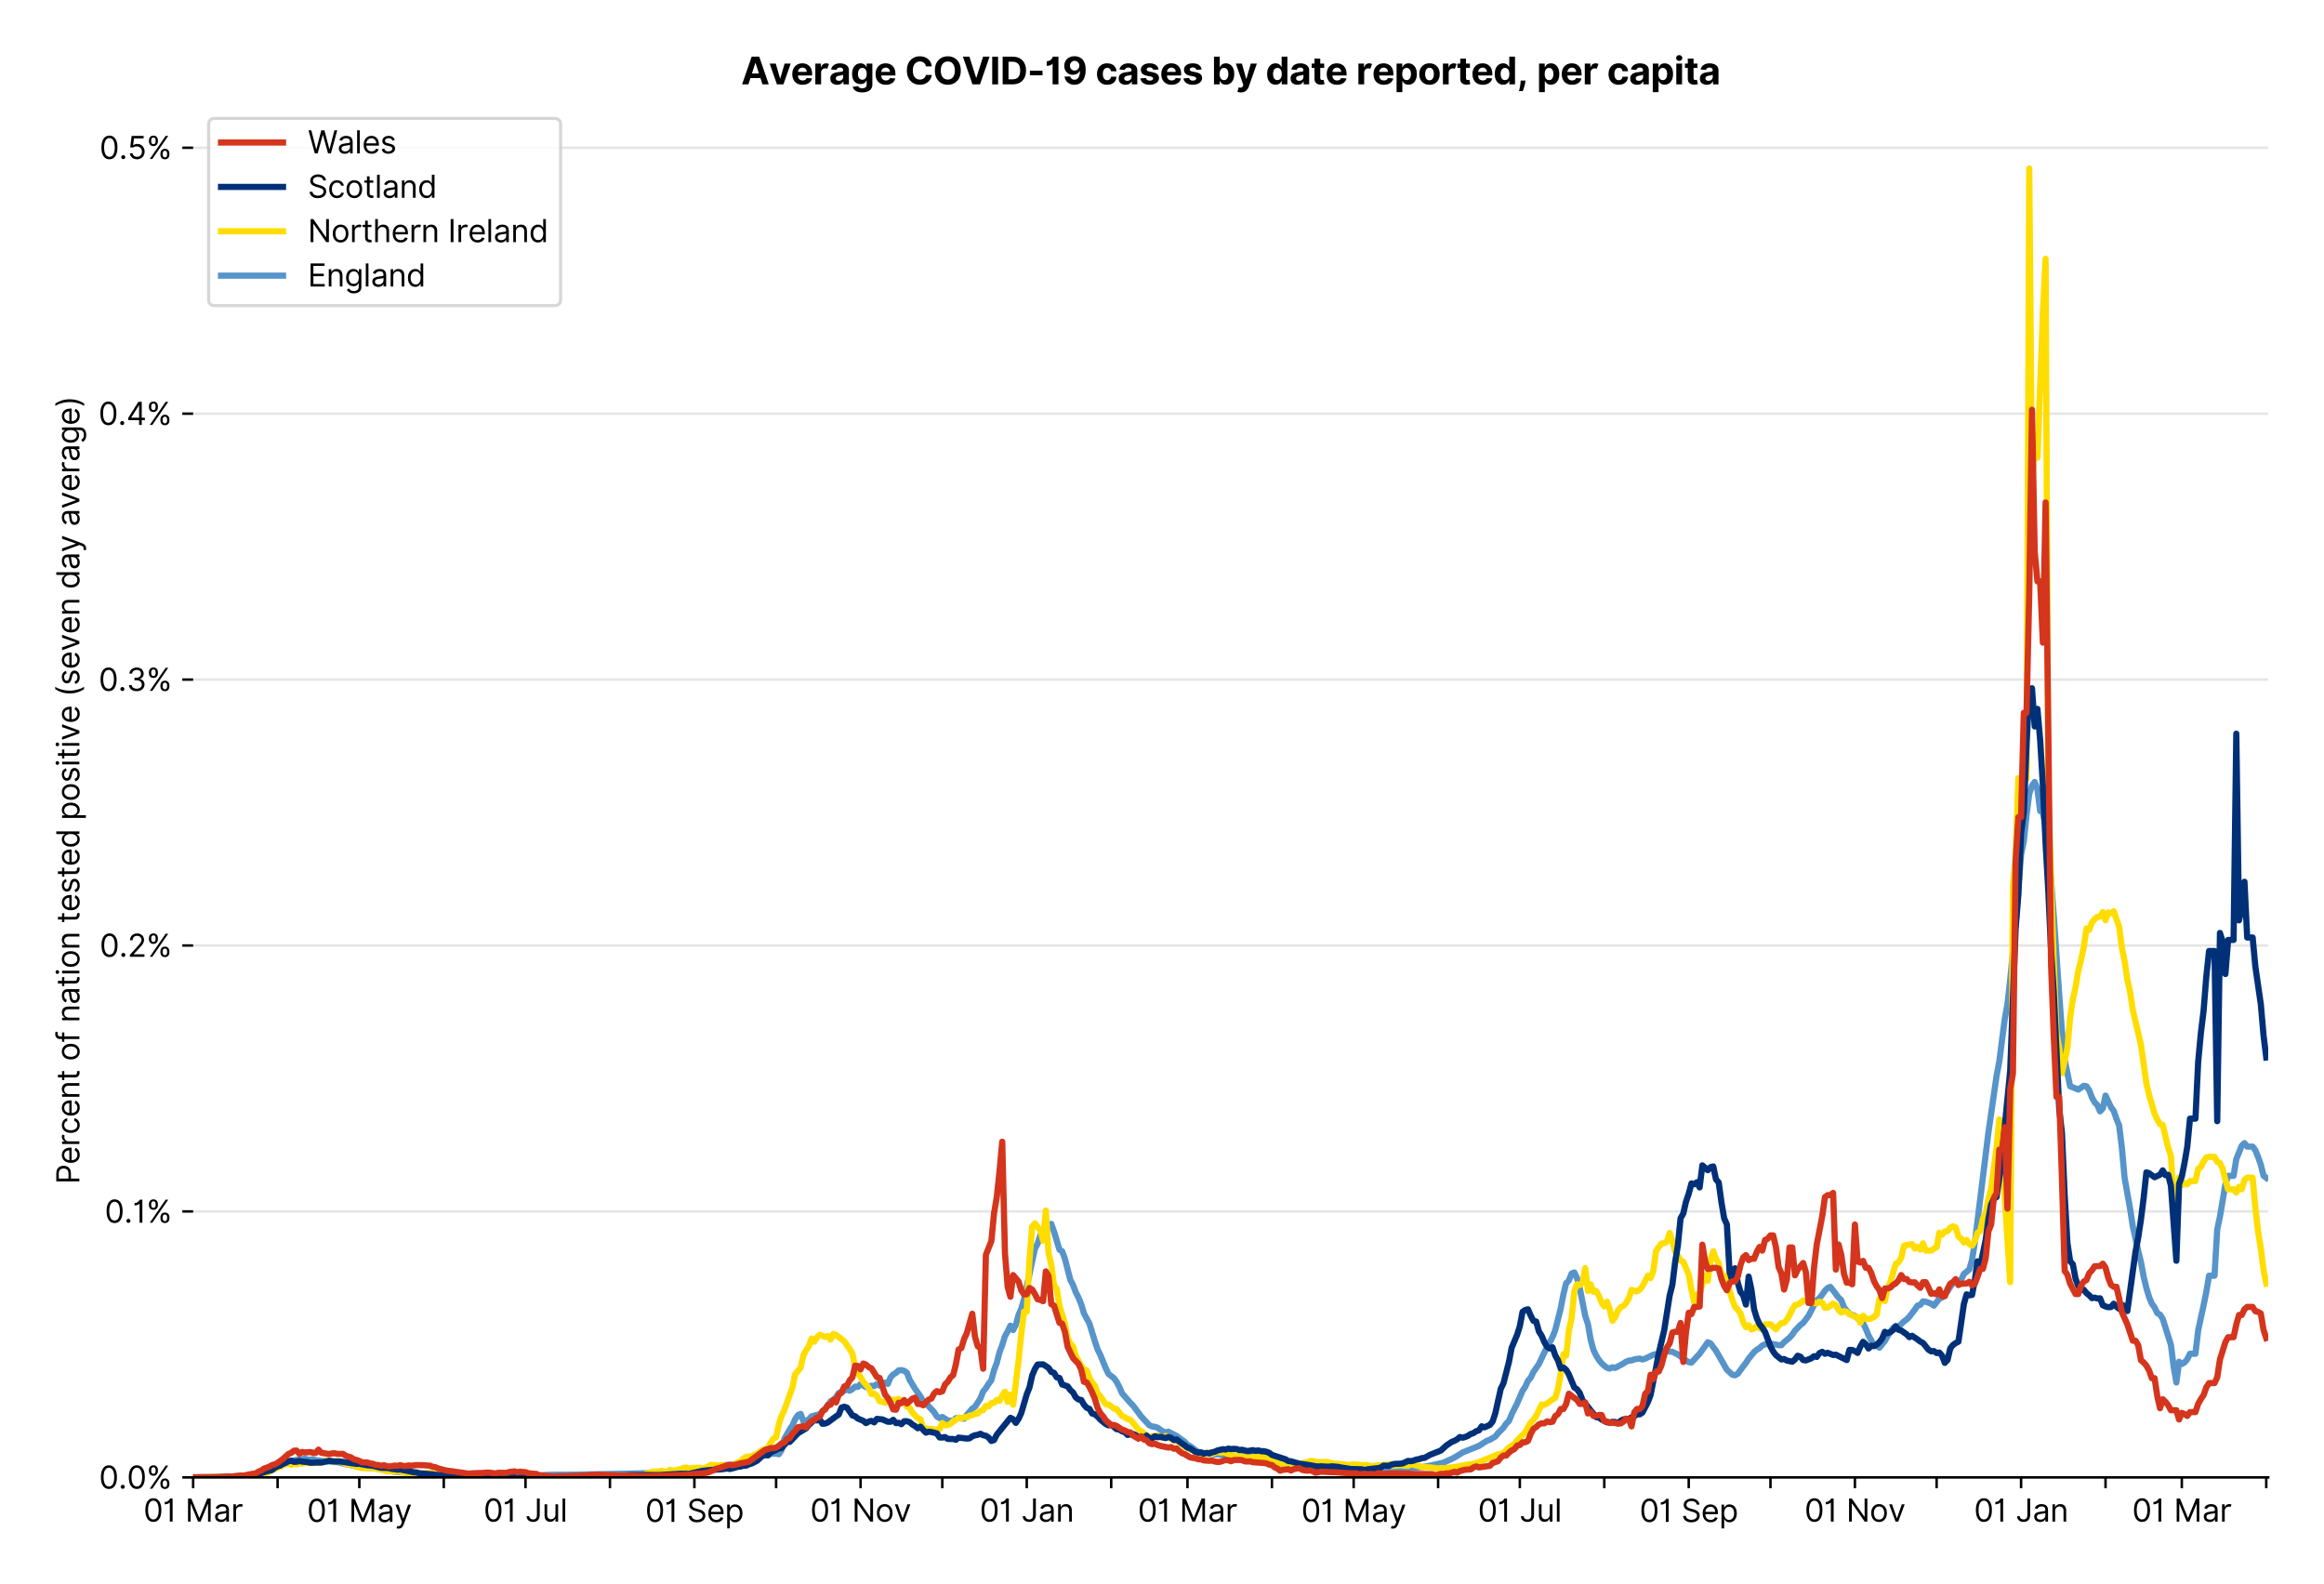 <?xml version="1.0" encoding="utf-8" standalone="no"?>
<!DOCTYPE svg PUBLIC "-//W3C//DTD SVG 1.1//EN"
  "http://www.w3.org/Graphics/SVG/1.1/DTD/svg11.dtd">
<svg xmlns:xlink="http://www.w3.org/1999/xlink" viewBox="0 0 749.925 511.234" xmlns="http://www.w3.org/2000/svg" version="1.1">
 <defs>
  <style type="text/css">*{stroke-linejoin: round; stroke-linecap: butt}</style>
 </defs>
 <g id="figure_1">
  <g id="patch_1">
   <path d="M 0 511.234 
L 749.925 511.234 
L 749.925 0 
L 0 0 
z
" style="fill: #ffffff"/>
  </g>
  <g id="axes_1">
   <g id="patch_2">
    <path d="M 62.325 476.745 
L 731.925 476.745 
L 731.925 33.225 
L 62.325 33.225 
z
" style="fill: #ffffff"/>
   </g>
   <g id="matplotlib.axis_1">
    <g id="xtick_1">
     <g id="line2d_1">
      <defs>
       <path id="m41629436a0" d="M 0 0 
L 0 3.5 
" style="stroke: #000000; stroke-width: 0.8"/>
      </defs>
      <g>
       <use xlink:href="#m41629436a0" x="62.325" y="476.745" style="stroke: #000000; stroke-width: 0.8"/>
      </g>
     </g>
     <g id="text_1">
      <!-- 01 Mar -->
      <g transform="translate(46.288 491.018)scale(0.1 -0.1)">
       <defs>
        <path id="Inter-Regular-30" d="M 2000 -64 
Q 1230 -64 806 561 
Q 382 1186 382 2327 
Q 382 3459 809 4088 
Q 1236 4718 2000 4718 
Q 2764 4718 3191 4088 
Q 3618 3459 3618 2327 
Q 3618 1186 3194 561 
Q 2771 -64 2000 -64 
z
M 2000 436 
Q 2509 436 2791 927 
Q 3073 1418 3073 2327 
Q 3073 3234 2789 3730 
Q 2505 4227 2000 4227 
Q 1496 4227 1211 3730 
Q 927 3234 927 2327 
Q 927 1418 1210 927 
Q 1493 436 2000 436 
z
" transform="scale(0.016)"/>
        <path id="Inter-Regular-31" d="M 1973 4655 
L 1973 0 
L 1409 0 
L 1409 3836 
L 1373 3836 
Q 1341 3773 1209 3692 
Q 1077 3611 868 3551 
Q 659 3491 391 3491 
L 391 3964 
Q 661 3964 859 4061 
Q 1057 4159 1190 4291 
Q 1323 4423 1392 4529 
Q 1461 4636 1473 4655 
L 1973 4655 
z
" transform="scale(0.016)"/>
        <path id="Inter-Regular-20" transform="scale(0.016)"/>
        <path id="Inter-Regular-4d" d="M 564 4655 
L 1236 4655 
L 2818 791 
L 2873 791 
L 4455 4655 
L 5127 4655 
L 5127 0 
L 4600 0 
L 4600 3536 
L 4555 3536 
L 3100 0 
L 2591 0 
L 1136 3536 
L 1091 3536 
L 1091 0 
L 564 0 
L 564 4655 
z
" transform="scale(0.016)"/>
        <path id="Inter-Regular-61" d="M 1518 -82 
Q 1186 -82 916 44 
Q 646 170 486 410 
Q 327 650 327 991 
Q 327 1291 445 1478 
Q 564 1666 761 1773 
Q 959 1880 1199 1933 
Q 1439 1986 1682 2018 
Q 2000 2059 2199 2080 
Q 2398 2102 2490 2154 
Q 2582 2207 2582 2336 
L 2582 2355 
Q 2582 2691 2399 2877 
Q 2216 3064 1846 3064 
Q 1461 3064 1243 2895 
Q 1025 2727 936 2536 
L 427 2718 
Q 564 3036 792 3214 
Q 1021 3393 1292 3464 
Q 1564 3536 1827 3536 
Q 1996 3536 2215 3496 
Q 2434 3457 2640 3334 
Q 2846 3211 2982 2963 
Q 3118 2716 3118 2300 
L 3118 0 
L 2582 0 
L 2582 473 
L 2555 473 
Q 2500 359 2373 229 
Q 2246 100 2034 9 
Q 1823 -82 1518 -82 
z
M 1600 400 
Q 1918 400 2137 525 
Q 2357 650 2469 847 
Q 2582 1045 2582 1264 
L 2582 1755 
Q 2548 1714 2433 1681 
Q 2318 1648 2169 1624 
Q 2021 1600 1881 1583 
Q 1741 1566 1655 1555 
Q 1446 1527 1265 1467 
Q 1084 1407 974 1287 
Q 864 1168 864 964 
Q 864 684 1072 542 
Q 1280 400 1600 400 
z
" transform="scale(0.016)"/>
        <path id="Inter-Regular-72" d="M 491 0 
L 491 3491 
L 1009 3491 
L 1009 2964 
L 1046 2964 
Q 1139 3223 1389 3384 
Q 1639 3545 1955 3545 
Q 2100 3545 2209 3511 
Q 2318 3477 2400 3418 
L 2218 2964 
Q 2161 2993 2085 3010 
Q 2009 3027 1909 3027 
Q 1527 3027 1277 2794 
Q 1027 2561 1027 2209 
L 1027 0 
L 491 0 
z
" transform="scale(0.016)"/>
       </defs>
       <use xlink:href="#Inter-Regular-30"/>
       <use xlink:href="#Inter-Regular-31" x="62.5"/>
       <use xlink:href="#Inter-Regular-20" x="106.676"/>
       <use xlink:href="#Inter-Regular-4d" x="134.801"/>
       <use xlink:href="#Inter-Regular-61" x="225.994"/>
       <use xlink:href="#Inter-Regular-72" x="282.386"/>
      </g>
     </g>
    </g>
    <g id="xtick_2">
     <g id="line2d_2">
      <g>
       <use xlink:href="#m41629436a0" x="89.576" y="476.745" style="stroke: #000000; stroke-width: 0.8"/>
      </g>
     </g>
    </g>
    <g id="xtick_3">
     <g id="line2d_3">
      <g>
       <use xlink:href="#m41629436a0" x="115.948" y="476.745" style="stroke: #000000; stroke-width: 0.8"/>
      </g>
     </g>
     <g id="text_2">
      <!-- 01 May -->
      <g transform="translate(99.045 491.117)scale(0.1 -0.1)">
       <defs>
        <path id="Inter-Regular-79" d="M 818 -1355 
Q 682 -1355 575 -1333 
Q 468 -1311 427 -1291 
L 564 -818 
Q 857 -893 1053 -814 
Q 1250 -736 1391 -345 
L 1509 -18 
L 218 3491 
L 800 3491 
L 1764 709 
L 1800 709 
L 2764 3491 
L 3346 3491 
L 1846 -564 
Q 1550 -1355 818 -1355 
z
" transform="scale(0.016)"/>
       </defs>
       <use xlink:href="#Inter-Regular-30"/>
       <use xlink:href="#Inter-Regular-31" x="62.5"/>
       <use xlink:href="#Inter-Regular-20" x="106.676"/>
       <use xlink:href="#Inter-Regular-4d" x="134.801"/>
       <use xlink:href="#Inter-Regular-61" x="225.994"/>
       <use xlink:href="#Inter-Regular-79" x="282.386"/>
      </g>
     </g>
    </g>
    <g id="xtick_4">
     <g id="line2d_4">
      <g>
       <use xlink:href="#m41629436a0" x="143.199" y="476.745" style="stroke: #000000; stroke-width: 0.8"/>
      </g>
     </g>
    </g>
    <g id="xtick_5">
     <g id="line2d_5">
      <g>
       <use xlink:href="#m41629436a0" x="169.571" y="476.745" style="stroke: #000000; stroke-width: 0.8"/>
      </g>
     </g>
     <g id="text_3">
      <!-- 01 Jul -->
      <g transform="translate(156.027 491.018)scale(0.1 -0.1)">
       <defs>
        <path id="Inter-Regular-4a" d="M 2346 4655 
L 2909 4655 
L 2909 1327 
Q 2909 657 2549 296 
Q 2189 -64 1582 -64 
Q 1200 -64 902 76 
Q 605 216 434 475 
Q 264 734 264 1091 
L 818 1091 
Q 818 795 1034 615 
Q 1250 436 1582 436 
Q 1948 436 2147 664 
Q 2346 893 2346 1327 
L 2346 4655 
z
" transform="scale(0.016)"/>
        <path id="Inter-Regular-75" d="M 2691 1427 
L 2691 3491 
L 3227 3491 
L 3227 0 
L 2691 0 
L 2691 591 
L 2655 591 
Q 2532 325 2273 140 
Q 2014 -45 1618 -45 
Q 1127 -45 809 280 
Q 491 605 491 1273 
L 491 3491 
L 1027 3491 
L 1027 1309 
Q 1027 927 1242 700 
Q 1457 473 1791 473 
Q 1991 473 2199 575 
Q 2407 677 2549 888 
Q 2691 1100 2691 1427 
z
" transform="scale(0.016)"/>
        <path id="Inter-Regular-6c" d="M 1027 4655 
L 1027 0 
L 491 0 
L 491 4655 
L 1027 4655 
z
" transform="scale(0.016)"/>
       </defs>
       <use xlink:href="#Inter-Regular-30"/>
       <use xlink:href="#Inter-Regular-31" x="62.5"/>
       <use xlink:href="#Inter-Regular-20" x="106.676"/>
       <use xlink:href="#Inter-Regular-4a" x="134.801"/>
       <use xlink:href="#Inter-Regular-75" x="189.063"/>
       <use xlink:href="#Inter-Regular-6c" x="247.159"/>
      </g>
     </g>
    </g>
    <g id="xtick_6">
     <g id="line2d_6">
      <g>
       <use xlink:href="#m41629436a0" x="196.822" y="476.745" style="stroke: #000000; stroke-width: 0.8"/>
      </g>
     </g>
    </g>
    <g id="xtick_7">
     <g id="line2d_7">
      <g>
       <use xlink:href="#m41629436a0" x="224.073" y="476.745" style="stroke: #000000; stroke-width: 0.8"/>
      </g>
     </g>
     <g id="text_4">
      <!-- 01 Sep -->
      <g transform="translate(208.185 491.117)scale(0.1 -0.1)">
       <defs>
        <path id="Inter-Regular-53" d="M 3109 3491 
Q 3068 3836 2777 4027 
Q 2486 4218 2064 4218 
Q 1600 4218 1318 3999 
Q 1036 3780 1036 3445 
Q 1036 3195 1189 3042 
Q 1343 2889 1553 2803 
Q 1764 2718 1936 2673 
L 2409 2545 
Q 2591 2498 2815 2414 
Q 3039 2330 3244 2185 
Q 3450 2041 3584 1816 
Q 3718 1591 3718 1264 
Q 3718 886 3521 581 
Q 3325 277 2949 97 
Q 2573 -82 2036 -82 
Q 1286 -82 845 272 
Q 405 627 364 1200 
L 946 1200 
Q 968 936 1124 764 
Q 1280 593 1519 510 
Q 1759 427 2036 427 
Q 2359 427 2616 533 
Q 2873 639 3023 828 
Q 3173 1018 3173 1273 
Q 3173 1505 3043 1650 
Q 2914 1795 2702 1886 
Q 2491 1977 2246 2045 
L 1673 2209 
Q 1127 2366 809 2657 
Q 491 2948 491 3418 
Q 491 3809 703 4101 
Q 916 4393 1276 4555 
Q 1636 4718 2082 4718 
Q 2532 4718 2882 4558 
Q 3232 4398 3437 4120 
Q 3643 3843 3655 3491 
L 3109 3491 
z
" transform="scale(0.016)"/>
        <path id="Inter-Regular-65" d="M 1955 -73 
Q 1450 -73 1085 151 
Q 721 375 524 778 
Q 327 1182 327 1718 
Q 327 2255 524 2665 
Q 721 3075 1074 3305 
Q 1427 3536 1900 3536 
Q 2173 3536 2439 3445 
Q 2705 3355 2923 3151 
Q 3141 2948 3270 2614 
Q 3400 2280 3400 1791 
L 3400 1564 
L 866 1564 
Q 884 1005 1183 707 
Q 1482 409 1955 409 
Q 2271 409 2498 545 
Q 2725 682 2827 955 
L 3346 809 
Q 3223 414 2854 170 
Q 2486 -73 1955 -73 
z
M 866 2027 
L 2855 2027 
Q 2855 2470 2595 2762 
Q 2336 3055 1900 3055 
Q 1593 3055 1368 2911 
Q 1143 2768 1013 2533 
Q 884 2298 866 2027 
z
" transform="scale(0.016)"/>
        <path id="Inter-Regular-70" d="M 491 -1309 
L 491 3491 
L 1009 3491 
L 1009 2936 
L 1073 2936 
Q 1132 3027 1237 3169 
Q 1343 3311 1542 3423 
Q 1741 3536 2082 3536 
Q 2523 3536 2859 3315 
Q 3196 3095 3384 2690 
Q 3573 2286 3573 1736 
Q 3573 1182 3384 776 
Q 3196 370 2861 148 
Q 2527 -73 2091 -73 
Q 1755 -73 1552 39 
Q 1350 152 1241 296 
Q 1132 441 1073 536 
L 1027 536 
L 1027 -1309 
L 491 -1309 
z
M 1018 1745 
Q 1018 1152 1276 780 
Q 1534 409 2018 409 
Q 2355 409 2581 587 
Q 2807 766 2921 1069 
Q 3036 1373 3036 1745 
Q 3036 2114 2923 2410 
Q 2811 2707 2585 2881 
Q 2359 3055 2018 3055 
Q 1527 3055 1272 2693 
Q 1018 2332 1018 1745 
z
" transform="scale(0.016)"/>
       </defs>
       <use xlink:href="#Inter-Regular-30"/>
       <use xlink:href="#Inter-Regular-31" x="62.5"/>
       <use xlink:href="#Inter-Regular-20" x="106.676"/>
       <use xlink:href="#Inter-Regular-53" x="134.801"/>
       <use xlink:href="#Inter-Regular-65" x="198.58"/>
       <use xlink:href="#Inter-Regular-70" x="256.818"/>
      </g>
     </g>
    </g>
    <g id="xtick_8">
     <g id="line2d_8">
      <g>
       <use xlink:href="#m41629436a0" x="250.445" y="476.745" style="stroke: #000000; stroke-width: 0.8"/>
      </g>
     </g>
    </g>
    <g id="xtick_9">
     <g id="line2d_9">
      <g>
       <use xlink:href="#m41629436a0" x="277.696" y="476.745" style="stroke: #000000; stroke-width: 0.8"/>
      </g>
     </g>
     <g id="text_5">
      <!-- 01 Nov -->
      <g transform="translate(261.425 491.018)scale(0.1 -0.1)">
       <defs>
        <path id="Inter-Regular-4e" d="M 4255 4655 
L 4255 0 
L 3709 0 
L 1173 3655 
L 1127 3655 
L 1127 0 
L 564 0 
L 564 4655 
L 1109 4655 
L 3655 991 
L 3700 991 
L 3700 4655 
L 4255 4655 
z
" transform="scale(0.016)"/>
        <path id="Inter-Regular-6f" d="M 1909 -73 
Q 1436 -73 1080 152 
Q 725 377 526 781 
Q 327 1186 327 1727 
Q 327 2273 526 2679 
Q 725 3086 1080 3311 
Q 1436 3536 1909 3536 
Q 2382 3536 2737 3311 
Q 3093 3086 3292 2679 
Q 3491 2273 3491 1727 
Q 3491 1186 3292 781 
Q 3093 377 2737 152 
Q 2382 -73 1909 -73 
z
M 1909 409 
Q 2268 409 2500 593 
Q 2732 777 2843 1077 
Q 2955 1377 2955 1727 
Q 2955 2077 2843 2379 
Q 2732 2682 2500 2868 
Q 2268 3055 1909 3055 
Q 1550 3055 1318 2868 
Q 1086 2682 975 2379 
Q 864 2077 864 1727 
Q 864 1377 975 1077 
Q 1086 777 1318 593 
Q 1550 409 1909 409 
z
" transform="scale(0.016)"/>
        <path id="Inter-Regular-76" d="M 3346 3491 
L 2055 0 
L 1509 0 
L 218 3491 
L 800 3491 
L 1764 709 
L 1800 709 
L 2764 3491 
L 3346 3491 
z
" transform="scale(0.016)"/>
       </defs>
       <use xlink:href="#Inter-Regular-30"/>
       <use xlink:href="#Inter-Regular-31" x="62.5"/>
       <use xlink:href="#Inter-Regular-20" x="106.676"/>
       <use xlink:href="#Inter-Regular-4e" x="134.801"/>
       <use xlink:href="#Inter-Regular-6f" x="210.085"/>
       <use xlink:href="#Inter-Regular-76" x="269.744"/>
      </g>
     </g>
    </g>
    <g id="xtick_10">
     <g id="line2d_10">
      <g>
       <use xlink:href="#m41629436a0" x="304.068" y="476.745" style="stroke: #000000; stroke-width: 0.8"/>
      </g>
     </g>
    </g>
    <g id="xtick_11">
     <g id="line2d_11">
      <g>
       <use xlink:href="#m41629436a0" x="331.319" y="476.745" style="stroke: #000000; stroke-width: 0.8"/>
      </g>
     </g>
     <g id="text_6">
      <!-- 01 Jan -->
      <g transform="translate(316.12 491.018)scale(0.1 -0.1)">
       <defs>
        <path id="Inter-Regular-6e" d="M 1027 2100 
L 1027 0 
L 491 0 
L 491 3491 
L 1009 3491 
L 1009 2945 
L 1055 2945 
Q 1177 3211 1427 3373 
Q 1677 3536 2073 3536 
Q 2602 3536 2928 3211 
Q 3255 2886 3255 2218 
L 3255 0 
L 2718 0 
L 2718 2182 
Q 2718 2593 2504 2824 
Q 2291 3055 1918 3055 
Q 1534 3055 1280 2806 
Q 1027 2557 1027 2100 
z
" transform="scale(0.016)"/>
       </defs>
       <use xlink:href="#Inter-Regular-30"/>
       <use xlink:href="#Inter-Regular-31" x="62.5"/>
       <use xlink:href="#Inter-Regular-20" x="106.676"/>
       <use xlink:href="#Inter-Regular-4a" x="134.801"/>
       <use xlink:href="#Inter-Regular-61" x="189.063"/>
       <use xlink:href="#Inter-Regular-6e" x="245.455"/>
      </g>
     </g>
    </g>
    <g id="xtick_12">
     <g id="line2d_12">
      <g>
       <use xlink:href="#m41629436a0" x="358.57" y="476.745" style="stroke: #000000; stroke-width: 0.8"/>
      </g>
     </g>
    </g>
    <g id="xtick_13">
     <g id="line2d_13">
      <g>
       <use xlink:href="#m41629436a0" x="383.184" y="476.745" style="stroke: #000000; stroke-width: 0.8"/>
      </g>
     </g>
     <g id="text_7">
      <!-- 01 Mar -->
      <g transform="translate(367.147 491.018)scale(0.1 -0.1)">
       <use xlink:href="#Inter-Regular-30"/>
       <use xlink:href="#Inter-Regular-31" x="62.5"/>
       <use xlink:href="#Inter-Regular-20" x="106.676"/>
       <use xlink:href="#Inter-Regular-4d" x="134.801"/>
       <use xlink:href="#Inter-Regular-61" x="225.994"/>
       <use xlink:href="#Inter-Regular-72" x="282.386"/>
      </g>
     </g>
    </g>
    <g id="xtick_14">
     <g id="line2d_14">
      <g>
       <use xlink:href="#m41629436a0" x="410.435" y="476.745" style="stroke: #000000; stroke-width: 0.8"/>
      </g>
     </g>
    </g>
    <g id="xtick_15">
     <g id="line2d_15">
      <g>
       <use xlink:href="#m41629436a0" x="436.807" y="476.745" style="stroke: #000000; stroke-width: 0.8"/>
      </g>
     </g>
     <g id="text_8">
      <!-- 01 May -->
      <g transform="translate(419.903 491.117)scale(0.1 -0.1)">
       <use xlink:href="#Inter-Regular-30"/>
       <use xlink:href="#Inter-Regular-31" x="62.5"/>
       <use xlink:href="#Inter-Regular-20" x="106.676"/>
       <use xlink:href="#Inter-Regular-4d" x="134.801"/>
       <use xlink:href="#Inter-Regular-61" x="225.994"/>
       <use xlink:href="#Inter-Regular-79" x="282.386"/>
      </g>
     </g>
    </g>
    <g id="xtick_16">
     <g id="line2d_16">
      <g>
       <use xlink:href="#m41629436a0" x="464.058" y="476.745" style="stroke: #000000; stroke-width: 0.8"/>
      </g>
     </g>
    </g>
    <g id="xtick_17">
     <g id="line2d_17">
      <g>
       <use xlink:href="#m41629436a0" x="490.429" y="476.745" style="stroke: #000000; stroke-width: 0.8"/>
      </g>
     </g>
     <g id="text_9">
      <!-- 01 Jul -->
      <g transform="translate(476.886 491.018)scale(0.1 -0.1)">
       <use xlink:href="#Inter-Regular-30"/>
       <use xlink:href="#Inter-Regular-31" x="62.5"/>
       <use xlink:href="#Inter-Regular-20" x="106.676"/>
       <use xlink:href="#Inter-Regular-4a" x="134.801"/>
       <use xlink:href="#Inter-Regular-75" x="189.063"/>
       <use xlink:href="#Inter-Regular-6c" x="247.159"/>
      </g>
     </g>
    </g>
    <g id="xtick_18">
     <g id="line2d_18">
      <g>
       <use xlink:href="#m41629436a0" x="517.681" y="476.745" style="stroke: #000000; stroke-width: 0.8"/>
      </g>
     </g>
    </g>
    <g id="xtick_19">
     <g id="line2d_19">
      <g>
       <use xlink:href="#m41629436a0" x="544.932" y="476.745" style="stroke: #000000; stroke-width: 0.8"/>
      </g>
     </g>
     <g id="text_10">
      <!-- 01 Sep -->
      <g transform="translate(529.044 491.117)scale(0.1 -0.1)">
       <use xlink:href="#Inter-Regular-30"/>
       <use xlink:href="#Inter-Regular-31" x="62.5"/>
       <use xlink:href="#Inter-Regular-20" x="106.676"/>
       <use xlink:href="#Inter-Regular-53" x="134.801"/>
       <use xlink:href="#Inter-Regular-65" x="198.58"/>
       <use xlink:href="#Inter-Regular-70" x="256.818"/>
      </g>
     </g>
    </g>
    <g id="xtick_20">
     <g id="line2d_20">
      <g>
       <use xlink:href="#m41629436a0" x="571.303" y="476.745" style="stroke: #000000; stroke-width: 0.8"/>
      </g>
     </g>
    </g>
    <g id="xtick_21">
     <g id="line2d_21">
      <g>
       <use xlink:href="#m41629436a0" x="598.554" y="476.745" style="stroke: #000000; stroke-width: 0.8"/>
      </g>
     </g>
     <g id="text_11">
      <!-- 01 Nov -->
      <g transform="translate(582.283 491.018)scale(0.1 -0.1)">
       <use xlink:href="#Inter-Regular-30"/>
       <use xlink:href="#Inter-Regular-31" x="62.5"/>
       <use xlink:href="#Inter-Regular-20" x="106.676"/>
       <use xlink:href="#Inter-Regular-4e" x="134.801"/>
       <use xlink:href="#Inter-Regular-6f" x="210.085"/>
       <use xlink:href="#Inter-Regular-76" x="269.744"/>
      </g>
     </g>
    </g>
    <g id="xtick_22">
     <g id="line2d_22">
      <g>
       <use xlink:href="#m41629436a0" x="624.926" y="476.745" style="stroke: #000000; stroke-width: 0.8"/>
      </g>
     </g>
    </g>
    <g id="xtick_23">
     <g id="line2d_23">
      <g>
       <use xlink:href="#m41629436a0" x="652.177" y="476.745" style="stroke: #000000; stroke-width: 0.8"/>
      </g>
     </g>
     <g id="text_12">
      <!-- 01 Jan -->
      <g transform="translate(636.978 491.018)scale(0.1 -0.1)">
       <use xlink:href="#Inter-Regular-30"/>
       <use xlink:href="#Inter-Regular-31" x="62.5"/>
       <use xlink:href="#Inter-Regular-20" x="106.676"/>
       <use xlink:href="#Inter-Regular-4a" x="134.801"/>
       <use xlink:href="#Inter-Regular-61" x="189.063"/>
       <use xlink:href="#Inter-Regular-6e" x="245.455"/>
      </g>
     </g>
    </g>
    <g id="xtick_24">
     <g id="line2d_24">
      <g>
       <use xlink:href="#m41629436a0" x="679.428" y="476.745" style="stroke: #000000; stroke-width: 0.8"/>
      </g>
     </g>
    </g>
    <g id="xtick_25">
     <g id="line2d_25">
      <g>
       <use xlink:href="#m41629436a0" x="704.042" y="476.745" style="stroke: #000000; stroke-width: 0.8"/>
      </g>
     </g>
     <g id="text_13">
      <!-- 01 Mar -->
      <g transform="translate(688.005 491.018)scale(0.1 -0.1)">
       <use xlink:href="#Inter-Regular-30"/>
       <use xlink:href="#Inter-Regular-31" x="62.5"/>
       <use xlink:href="#Inter-Regular-20" x="106.676"/>
       <use xlink:href="#Inter-Regular-4d" x="134.801"/>
       <use xlink:href="#Inter-Regular-61" x="225.994"/>
       <use xlink:href="#Inter-Regular-72" x="282.386"/>
      </g>
     </g>
    </g>
    <g id="xtick_26">
     <g id="line2d_26">
      <g>
       <use xlink:href="#m41629436a0" x="731.293" y="476.745" style="stroke: #000000; stroke-width: 0.8"/>
      </g>
     </g>
    </g>
   </g>
   <g id="matplotlib.axis_2">
    <g id="ytick_1">
     <g id="line2d_27">
      <path d="M 62.325 476.745 
L 731.925 476.745 
" clip-path="url(#pff46391b3d)" style="fill: none; stroke: #e5e5e5; stroke-width: 0.8; stroke-linecap: square"/>
     </g>
     <g id="line2d_28">
      <defs>
       <path id="m4dc44e50f7" d="M 0 0 
L -3.5 0 
" style="stroke: #000000; stroke-width: 0.8"/>
      </defs>
      <g>
       <use xlink:href="#m4dc44e50f7" x="62.325" y="476.745" style="stroke: #000000; stroke-width: 0.8"/>
      </g>
     </g>
     <g id="text_14">
      <!-- 0.0% -->
      <g transform="translate(31.944 480.382)scale(0.1 -0.1)">
       <defs>
        <path id="Inter-Regular-2e" d="M 882 -36 
Q 714 -36 593 84 
Q 473 205 473 373 
Q 473 541 593 661 
Q 714 782 882 782 
Q 1050 782 1170 661 
Q 1291 541 1291 373 
Q 1291 205 1170 84 
Q 1050 -36 882 -36 
z
" transform="scale(0.016)"/>
        <path id="Inter-Regular-25" d="M 2855 873 
L 2855 1118 
Q 2855 1373 2960 1585 
Q 3066 1798 3269 1926 
Q 3473 2055 3764 2055 
Q 4059 2055 4259 1926 
Q 4459 1798 4561 1585 
Q 4664 1373 4664 1118 
L 4664 873 
Q 4664 618 4560 405 
Q 4457 193 4256 64 
Q 4055 -64 3764 -64 
Q 3468 -64 3266 64 
Q 3064 193 2959 405 
Q 2855 618 2855 873 
z
M 536 3536 
L 536 3782 
Q 536 4036 642 4248 
Q 748 4461 951 4589 
Q 1155 4718 1446 4718 
Q 1741 4718 1941 4589 
Q 2141 4461 2243 4248 
Q 2346 4036 2346 3782 
L 2346 3536 
Q 2346 3282 2242 3069 
Q 2139 2857 1937 2728 
Q 1736 2600 1446 2600 
Q 1150 2600 948 2728 
Q 746 2857 641 3069 
Q 536 3282 536 3536 
z
M 709 0 
L 3909 4655 
L 4427 4655 
L 1227 0 
L 709 0 
z
M 3318 1118 
L 3318 873 
Q 3318 661 3418 494 
Q 3518 327 3764 327 
Q 4002 327 4101 494 
Q 4200 661 4200 873 
L 4200 1118 
Q 4200 1330 4104 1497 
Q 4009 1664 3764 1664 
Q 3525 1664 3421 1497 
Q 3318 1330 3318 1118 
z
M 1000 3782 
L 1000 3536 
Q 1000 3325 1100 3158 
Q 1200 2991 1446 2991 
Q 1684 2991 1783 3158 
Q 1882 3325 1882 3536 
L 1882 3782 
Q 1882 3993 1786 4160 
Q 1691 4327 1446 4327 
Q 1207 4327 1103 4160 
Q 1000 3993 1000 3782 
z
" transform="scale(0.016)"/>
       </defs>
       <use xlink:href="#Inter-Regular-30"/>
       <use xlink:href="#Inter-Regular-2e" x="62.5"/>
       <use xlink:href="#Inter-Regular-30" x="90.057"/>
       <use xlink:href="#Inter-Regular-25" x="152.557"/>
      </g>
     </g>
    </g>
    <g id="ytick_2">
     <g id="line2d_29">
      <path d="M 62.325 390.93 
L 731.925 390.93 
" clip-path="url(#pff46391b3d)" style="fill: none; stroke: #e5e5e5; stroke-width: 0.8; stroke-linecap: square"/>
     </g>
     <g id="line2d_30">
      <g>
       <use xlink:href="#m4dc44e50f7" x="62.325" y="390.93" style="stroke: #000000; stroke-width: 0.8"/>
      </g>
     </g>
     <g id="text_15">
      <!-- 0.1% -->
      <g transform="translate(33.777 394.567)scale(0.1 -0.1)">
       <use xlink:href="#Inter-Regular-30"/>
       <use xlink:href="#Inter-Regular-2e" x="62.5"/>
       <use xlink:href="#Inter-Regular-31" x="90.057"/>
       <use xlink:href="#Inter-Regular-25" x="134.233"/>
      </g>
     </g>
    </g>
    <g id="ytick_3">
     <g id="line2d_31">
      <path d="M 62.325 305.116 
L 731.925 305.116 
" clip-path="url(#pff46391b3d)" style="fill: none; stroke: #e5e5e5; stroke-width: 0.8; stroke-linecap: square"/>
     </g>
     <g id="line2d_32">
      <g>
       <use xlink:href="#m4dc44e50f7" x="62.325" y="305.116" style="stroke: #000000; stroke-width: 0.8"/>
      </g>
     </g>
     <g id="text_16">
      <!-- 0.2% -->
      <g transform="translate(32.142 308.752)scale(0.1 -0.1)">
       <defs>
        <path id="Inter-Regular-32" d="M 482 0 
L 482 409 
L 2018 2091 
Q 2289 2386 2464 2605 
Q 2639 2825 2724 3019 
Q 2809 3214 2809 3427 
Q 2809 3795 2553 4011 
Q 2298 4227 1918 4227 
Q 1514 4227 1275 3985 
Q 1036 3743 1036 3345 
L 500 3345 
Q 500 3755 688 4064 
Q 877 4373 1203 4545 
Q 1530 4718 1936 4718 
Q 2346 4718 2661 4545 
Q 2977 4373 3156 4079 
Q 3336 3786 3336 3427 
Q 3336 3170 3244 2926 
Q 3152 2682 2926 2383 
Q 2700 2084 2300 1655 
L 1255 536 
L 1255 500 
L 3418 500 
L 3418 0 
L 482 0 
z
" transform="scale(0.016)"/>
       </defs>
       <use xlink:href="#Inter-Regular-30"/>
       <use xlink:href="#Inter-Regular-2e" x="62.5"/>
       <use xlink:href="#Inter-Regular-32" x="90.057"/>
       <use xlink:href="#Inter-Regular-25" x="150.568"/>
      </g>
     </g>
    </g>
    <g id="ytick_4">
     <g id="line2d_33">
      <path d="M 62.325 219.301 
L 731.925 219.301 
" clip-path="url(#pff46391b3d)" style="fill: none; stroke: #e5e5e5; stroke-width: 0.8; stroke-linecap: square"/>
     </g>
     <g id="line2d_34">
      <g>
       <use xlink:href="#m4dc44e50f7" x="62.325" y="219.301" style="stroke: #000000; stroke-width: 0.8"/>
      </g>
     </g>
     <g id="text_17">
      <!-- 0.3% -->
      <g transform="translate(31.83 222.938)scale(0.1 -0.1)">
       <defs>
        <path id="Inter-Regular-33" d="M 2055 -64 
Q 1605 -64 1253 90 
Q 902 245 696 521 
Q 491 798 473 1164 
L 1046 1164 
Q 1071 827 1356 631 
Q 1641 436 2046 436 
Q 2493 436 2783 664 
Q 3073 893 3073 1264 
Q 3073 1650 2787 1893 
Q 2502 2136 1973 2136 
L 1600 2136 
L 1600 2636 
L 1973 2636 
Q 2386 2636 2647 2856 
Q 2909 3077 2909 3445 
Q 2909 3798 2679 4012 
Q 2450 4227 2064 4227 
Q 1823 4227 1610 4139 
Q 1398 4052 1264 3887 
Q 1130 3723 1118 3491 
L 573 3491 
Q 586 3857 793 4133 
Q 1000 4409 1335 4563 
Q 1671 4718 2073 4718 
Q 2505 4718 2814 4544 
Q 3123 4370 3289 4086 
Q 3455 3802 3455 3473 
Q 3455 3080 3249 2802 
Q 3043 2525 2691 2418 
L 2691 2382 
Q 3132 2309 3379 2008 
Q 3627 1707 3627 1264 
Q 3627 884 3421 583 
Q 3216 282 2861 109 
Q 2507 -64 2055 -64 
z
" transform="scale(0.016)"/>
       </defs>
       <use xlink:href="#Inter-Regular-30"/>
       <use xlink:href="#Inter-Regular-2e" x="62.5"/>
       <use xlink:href="#Inter-Regular-33" x="90.057"/>
       <use xlink:href="#Inter-Regular-25" x="153.693"/>
      </g>
     </g>
    </g>
    <g id="ytick_5">
     <g id="line2d_35">
      <path d="M 62.325 133.486 
L 731.925 133.486 
" clip-path="url(#pff46391b3d)" style="fill: none; stroke: #e5e5e5; stroke-width: 0.8; stroke-linecap: square"/>
     </g>
     <g id="line2d_36">
      <g>
       <use xlink:href="#m4dc44e50f7" x="62.325" y="133.486" style="stroke: #000000; stroke-width: 0.8"/>
      </g>
     </g>
     <g id="text_18">
      <!-- 0.4% -->
      <g transform="translate(31.773 137.123)scale(0.1 -0.1)">
       <defs>
        <path id="Inter-Regular-34" d="M 373 955 
L 373 1418 
L 2418 4655 
L 3100 4655 
L 3100 1455 
L 3736 1455 
L 3736 955 
L 3100 955 
L 3100 0 
L 2564 0 
L 2564 955 
L 373 955 
z
M 2564 1455 
L 2564 3936 
L 2527 3936 
L 982 1491 
L 982 1455 
L 2564 1455 
z
" transform="scale(0.016)"/>
       </defs>
       <use xlink:href="#Inter-Regular-30"/>
       <use xlink:href="#Inter-Regular-2e" x="62.5"/>
       <use xlink:href="#Inter-Regular-34" x="90.057"/>
       <use xlink:href="#Inter-Regular-25" x="154.261"/>
      </g>
     </g>
    </g>
    <g id="ytick_6">
     <g id="line2d_37">
      <path d="M 62.325 47.671 
L 731.925 47.671 
" clip-path="url(#pff46391b3d)" style="fill: none; stroke: #e5e5e5; stroke-width: 0.8; stroke-linecap: square"/>
     </g>
     <g id="line2d_38">
      <g>
       <use xlink:href="#m4dc44e50f7" x="62.325" y="47.671" style="stroke: #000000; stroke-width: 0.8"/>
      </g>
     </g>
     <g id="text_19">
      <!-- 0.5% -->
      <g transform="translate(32.114 51.308)scale(0.1 -0.1)">
       <defs>
        <path id="Inter-Regular-35" d="M 1936 -64 
Q 1536 -64 1216 95 
Q 896 255 702 532 
Q 509 809 491 1164 
L 1036 1164 
Q 1068 848 1324 642 
Q 1580 436 1936 436 
Q 2223 436 2447 570 
Q 2671 705 2799 940 
Q 2927 1175 2927 1473 
Q 2927 1777 2794 2017 
Q 2661 2257 2429 2395 
Q 2198 2534 1900 2536 
Q 1686 2539 1461 2472 
Q 1236 2405 1091 2300 
L 564 2364 
L 846 4655 
L 3264 4655 
L 3264 4155 
L 1318 4155 
L 1155 2782 
L 1182 2782 
Q 1325 2895 1541 2970 
Q 1757 3045 1991 3045 
Q 2418 3045 2753 2842 
Q 3089 2639 3281 2286 
Q 3473 1934 3473 1482 
Q 3473 1036 3274 687 
Q 3075 339 2727 137 
Q 2380 -64 1936 -64 
z
" transform="scale(0.016)"/>
       </defs>
       <use xlink:href="#Inter-Regular-30"/>
       <use xlink:href="#Inter-Regular-2e" x="62.5"/>
       <use xlink:href="#Inter-Regular-35" x="90.057"/>
       <use xlink:href="#Inter-Regular-25" x="150.852"/>
      </g>
     </g>
    </g>
    <g id="text_20">
     <!-- Percent of nation tested positive (seven day average) -->
     <g transform="translate(25.614 382.124)rotate(-90)scale(0.1 -0.1)">
      <defs>
       <path id="Inter-Regular-50" d="M 564 0 
L 564 4655 
L 2136 4655 
Q 2684 4655 3033 4458 
Q 3382 4261 3550 3927 
Q 3718 3593 3718 3182 
Q 3718 2770 3551 2434 
Q 3384 2098 3036 1899 
Q 2689 1700 2146 1700 
L 1127 1700 
L 1127 0 
L 564 0 
z
M 1127 2200 
L 2127 2200 
Q 2689 2200 2926 2482 
Q 3164 2764 3164 3182 
Q 3164 3602 2925 3878 
Q 2686 4155 2118 4155 
L 1127 4155 
L 1127 2200 
z
" transform="scale(0.016)"/>
       <path id="Inter-Regular-63" d="M 1909 -73 
Q 1418 -73 1063 159 
Q 709 391 518 798 
Q 327 1205 327 1727 
Q 327 2259 524 2667 
Q 721 3075 1074 3305 
Q 1427 3536 1900 3536 
Q 2268 3536 2563 3400 
Q 2859 3264 3047 3018 
Q 3236 2773 3282 2445 
L 2746 2445 
Q 2684 2684 2474 2869 
Q 2264 3055 1909 3055 
Q 1439 3055 1151 2697 
Q 864 2339 864 1745 
Q 864 1139 1148 774 
Q 1432 409 1909 409 
Q 2223 409 2447 570 
Q 2671 732 2746 1018 
L 3282 1018 
Q 3236 709 3058 462 
Q 2880 216 2588 71 
Q 2296 -73 1909 -73 
z
" transform="scale(0.016)"/>
       <path id="Inter-Regular-74" d="M 2009 3491 
L 2009 3036 
L 1264 3036 
L 1264 1000 
Q 1264 773 1331 660 
Q 1398 548 1503 510 
Q 1609 473 1727 473 
Q 1816 473 1873 483 
Q 1930 493 1964 500 
L 2073 18 
Q 2018 -2 1920 -23 
Q 1823 -45 1673 -45 
Q 1446 -45 1228 52 
Q 1011 150 869 350 
Q 727 550 727 855 
L 727 3036 
L 200 3036 
L 200 3491 
L 727 3491 
L 727 4327 
L 1264 4327 
L 1264 3491 
L 2009 3491 
z
" transform="scale(0.016)"/>
       <path id="Inter-Regular-66" d="M 2046 3491 
L 2046 3036 
L 1264 3036 
L 1264 0 
L 727 0 
L 727 3036 
L 164 3036 
L 164 3491 
L 727 3491 
L 727 3973 
Q 727 4273 868 4473 
Q 1009 4673 1234 4773 
Q 1459 4873 1709 4873 
Q 1907 4873 2032 4841 
Q 2157 4809 2218 4782 
L 2064 4318 
Q 2023 4332 1951 4352 
Q 1880 4373 1764 4373 
Q 1498 4373 1381 4239 
Q 1264 4105 1264 3845 
L 1264 3491 
L 2046 3491 
z
" transform="scale(0.016)"/>
       <path id="Inter-Regular-69" d="M 491 0 
L 491 3491 
L 1027 3491 
L 1027 0 
L 491 0 
z
M 764 4073 
Q 607 4073 494 4179 
Q 382 4286 382 4436 
Q 382 4586 494 4693 
Q 607 4800 764 4800 
Q 921 4800 1033 4693 
Q 1146 4586 1146 4436 
Q 1146 4286 1033 4179 
Q 921 4073 764 4073 
z
" transform="scale(0.016)"/>
       <path id="Inter-Regular-73" d="M 2964 2709 
L 2482 2573 
Q 2411 2755 2245 2914 
Q 2080 3073 1727 3073 
Q 1407 3073 1194 2926 
Q 982 2780 982 2555 
Q 982 2355 1127 2239 
Q 1273 2123 1582 2045 
L 2100 1918 
Q 3027 1691 3027 973 
Q 3027 673 2855 436 
Q 2684 200 2377 63 
Q 2071 -73 1664 -73 
Q 1130 -73 780 159 
Q 430 391 336 836 
L 846 964 
Q 989 400 1655 400 
Q 2030 400 2251 560 
Q 2473 720 2473 945 
Q 2473 1316 1955 1436 
L 1373 1573 
Q 893 1686 669 1926 
Q 446 2166 446 2527 
Q 446 2823 613 3050 
Q 780 3277 1069 3406 
Q 1359 3536 1727 3536 
Q 2246 3536 2542 3309 
Q 2839 3082 2964 2709 
z
" transform="scale(0.016)"/>
       <path id="Inter-Regular-64" d="M 1809 -73 
Q 1373 -73 1039 148 
Q 705 370 516 776 
Q 327 1182 327 1736 
Q 327 2286 516 2690 
Q 705 3095 1041 3315 
Q 1377 3536 1818 3536 
Q 2159 3536 2358 3423 
Q 2557 3311 2662 3169 
Q 2768 3027 2827 2936 
L 2873 2936 
L 2873 4655 
L 3409 4655 
L 3409 0 
L 2891 0 
L 2891 536 
L 2827 536 
Q 2768 441 2659 296 
Q 2550 152 2348 39 
Q 2146 -73 1809 -73 
z
M 1882 409 
Q 2366 409 2624 780 
Q 2882 1152 2882 1745 
Q 2882 2332 2627 2693 
Q 2373 3055 1882 3055 
Q 1541 3055 1315 2881 
Q 1089 2707 976 2410 
Q 864 2114 864 1745 
Q 864 1373 978 1069 
Q 1093 766 1319 587 
Q 1546 409 1882 409 
z
" transform="scale(0.016)"/>
       <path id="Inter-Regular-28" d="M 682 1964 
Q 682 2823 906 3544 
Q 1130 4266 1546 4873 
L 2018 4873 
Q 1800 4573 1623 4095 
Q 1446 3618 1341 3061 
Q 1236 2505 1236 1964 
Q 1236 1423 1341 866 
Q 1446 309 1623 -168 
Q 1800 -645 2018 -945 
L 1546 -945 
Q 1130 -339 906 383 
Q 682 1105 682 1964 
z
" transform="scale(0.016)"/>
       <path id="Inter-Regular-67" d="M 1900 -1382 
Q 1316 -1382 976 -1169 
Q 636 -957 473 -682 
L 900 -382 
Q 973 -477 1084 -601 
Q 1196 -725 1390 -817 
Q 1584 -909 1900 -909 
Q 2323 -909 2598 -704 
Q 2873 -500 2873 -64 
L 2873 645 
L 2827 645 
Q 2768 550 2660 410 
Q 2552 270 2351 162 
Q 2150 55 1809 55 
Q 1386 55 1051 255 
Q 716 455 521 836 
Q 327 1218 327 1764 
Q 327 2300 516 2699 
Q 705 3098 1041 3317 
Q 1377 3536 1818 3536 
Q 2159 3536 2360 3423 
Q 2561 3311 2669 3169 
Q 2777 3027 2836 2936 
L 2891 2936 
L 2891 3491 
L 3409 3491 
L 3409 -100 
Q 3409 -550 3205 -833 
Q 3002 -1116 2660 -1249 
Q 2318 -1382 1900 -1382 
z
M 1882 536 
Q 2366 536 2624 864 
Q 2882 1193 2882 1773 
Q 2882 2339 2627 2697 
Q 2373 3055 1882 3055 
Q 1541 3055 1315 2882 
Q 1089 2709 976 2418 
Q 864 2127 864 1773 
Q 864 1227 1120 881 
Q 1377 536 1882 536 
z
" transform="scale(0.016)"/>
       <path id="Inter-Regular-29" d="M 1638 1940 
Q 1638 1081 1414 359 
Q 1191 -362 775 -969 
L 302 -969 
Q 520 -669 697 -191 
Q 875 286 979 842 
Q 1084 1399 1084 1940 
Q 1084 2481 979 3038 
Q 875 3595 697 4072 
Q 520 4549 302 4849 
L 775 4849 
Q 1191 4243 1414 3521 
Q 1638 2799 1638 1940 
z
" transform="scale(0.016)"/>
      </defs>
      <use xlink:href="#Inter-Regular-50"/>
      <use xlink:href="#Inter-Regular-65" x="63.494"/>
      <use xlink:href="#Inter-Regular-72" x="121.733"/>
      <use xlink:href="#Inter-Regular-63" x="160.085"/>
      <use xlink:href="#Inter-Regular-65" x="215.909"/>
      <use xlink:href="#Inter-Regular-6e" x="274.148"/>
      <use xlink:href="#Inter-Regular-74" x="332.671"/>
      <use xlink:href="#Inter-Regular-20" x="369.034"/>
      <use xlink:href="#Inter-Regular-6f" x="397.159"/>
      <use xlink:href="#Inter-Regular-66" x="456.818"/>
      <use xlink:href="#Inter-Regular-20" x="492.898"/>
      <use xlink:href="#Inter-Regular-6e" x="521.023"/>
      <use xlink:href="#Inter-Regular-61" x="579.546"/>
      <use xlink:href="#Inter-Regular-74" x="635.938"/>
      <use xlink:href="#Inter-Regular-69" x="672.301"/>
      <use xlink:href="#Inter-Regular-6f" x="696.023"/>
      <use xlink:href="#Inter-Regular-6e" x="755.682"/>
      <use xlink:href="#Inter-Regular-20" x="814.205"/>
      <use xlink:href="#Inter-Regular-74" x="842.33"/>
      <use xlink:href="#Inter-Regular-65" x="878.693"/>
      <use xlink:href="#Inter-Regular-73" x="936.932"/>
      <use xlink:href="#Inter-Regular-74" x="989.205"/>
      <use xlink:href="#Inter-Regular-65" x="1025.568"/>
      <use xlink:href="#Inter-Regular-64" x="1083.807"/>
      <use xlink:href="#Inter-Regular-20" x="1145.881"/>
      <use xlink:href="#Inter-Regular-70" x="1174.006"/>
      <use xlink:href="#Inter-Regular-6f" x="1234.943"/>
      <use xlink:href="#Inter-Regular-73" x="1294.602"/>
      <use xlink:href="#Inter-Regular-69" x="1346.875"/>
      <use xlink:href="#Inter-Regular-74" x="1370.597"/>
      <use xlink:href="#Inter-Regular-69" x="1406.96"/>
      <use xlink:href="#Inter-Regular-76" x="1430.682"/>
      <use xlink:href="#Inter-Regular-65" x="1486.364"/>
      <use xlink:href="#Inter-Regular-20" x="1544.603"/>
      <use xlink:href="#Inter-Regular-28" x="1572.728"/>
      <use xlink:href="#Inter-Regular-73" x="1608.949"/>
      <use xlink:href="#Inter-Regular-65" x="1661.222"/>
      <use xlink:href="#Inter-Regular-76" x="1719.46"/>
      <use xlink:href="#Inter-Regular-65" x="1775.142"/>
      <use xlink:href="#Inter-Regular-6e" x="1833.381"/>
      <use xlink:href="#Inter-Regular-20" x="1891.904"/>
      <use xlink:href="#Inter-Regular-64" x="1920.029"/>
      <use xlink:href="#Inter-Regular-61" x="1982.103"/>
      <use xlink:href="#Inter-Regular-79" x="2038.495"/>
      <use xlink:href="#Inter-Regular-20" x="2094.176"/>
      <use xlink:href="#Inter-Regular-61" x="2122.301"/>
      <use xlink:href="#Inter-Regular-76" x="2178.694"/>
      <use xlink:href="#Inter-Regular-65" x="2234.375"/>
      <use xlink:href="#Inter-Regular-72" x="2292.614"/>
      <use xlink:href="#Inter-Regular-61" x="2330.966"/>
      <use xlink:href="#Inter-Regular-67" x="2387.358"/>
      <use xlink:href="#Inter-Regular-65" x="2448.296"/>
      <use xlink:href="#Inter-Regular-29" x="2506.535"/>
     </g>
    </g>
   </g>
   <g id="line2d_39">
    <path d="M 35.953 476.742 
L 69.358 476.692 
L 75.511 476.546 
L 78.148 476.253 
L 81.664 475.794 
L 84.302 475.222 
L 85.181 474.815 
L 88.697 473.674 
L 89.576 473.132 
L 90.455 472.748 
L 92.213 472.349 
L 93.092 471.688 
L 95.729 471.083 
L 97.488 470.887 
L 98.367 470.686 
L 99.246 470.997 
L 100.125 471.035 
L 101.004 470.845 
L 101.883 471.192 
L 103.641 471.4 
L 106.278 471.607 
L 107.157 471.773 
L 108.915 471.817 
L 111.553 472.502 
L 112.432 472.531 
L 115.069 473.25 
L 119.464 473.718 
L 120.343 473.673 
L 122.101 473.924 
L 125.618 474.631 
L 127.376 474.936 
L 129.134 475.109 
L 141.441 475.884 
L 144.957 476.027 
L 169.571 476.476 
L 174.845 476.056 
L 176.603 475.943 
L 179.241 475.872 
L 180.999 475.879 
L 184.515 475.874 
L 206.492 475.456 
L 210.887 475.266 
L 218.799 475.306 
L 220.557 475.195 
L 221.436 475.231 
L 223.194 475.027 
L 224.952 474.954 
L 226.71 474.798 
L 228.468 474.435 
L 230.226 473.907 
L 232.864 473.129 
L 233.743 472.797 
L 234.622 472.74 
L 235.501 472.798 
L 236.38 472.678 
L 237.259 472.437 
L 239.017 472.256 
L 240.775 472.023 
L 243.412 471 
L 244.291 470.384 
L 245.17 469.96 
L 246.929 469.414 
L 247.808 469.509 
L 248.687 469.191 
L 249.566 469.067 
L 250.445 469.076 
L 251.324 469.277 
L 252.203 467.94 
L 253.082 464.361 
L 254.84 461.247 
L 255.719 459.974 
L 256.598 457.944 
L 257.477 456.649 
L 258.356 456.254 
L 259.235 458.623 
L 260.115 458.414 
L 260.994 458.054 
L 261.873 457.056 
L 264.51 456.349 
L 267.147 453.629 
L 268.026 452.152 
L 268.905 451.888 
L 269.784 450.817 
L 270.663 449.51 
L 273.301 448.401 
L 274.18 448.77 
L 275.059 448.252 
L 275.938 447.449 
L 276.817 447.551 
L 277.696 446.659 
L 279.454 447.596 
L 280.333 447.462 
L 281.212 447.159 
L 282.091 447.279 
L 282.97 446.626 
L 283.849 447.126 
L 284.728 446.438 
L 285.607 446.158 
L 286.486 446.568 
L 287.366 444.464 
L 288.245 443.538 
L 289.124 443.013 
L 290.003 442.21 
L 290.882 442.126 
L 291.761 442.358 
L 292.64 442.961 
L 293.519 445.249 
L 295.277 448.149 
L 297.035 450.625 
L 297.914 452.294 
L 298.793 452.575 
L 299.672 453.8 
L 301.431 455.66 
L 302.31 457.094 
L 303.189 457.627 
L 304.068 457.245 
L 305.826 458.375 
L 307.584 458.549 
L 308.463 457.63 
L 309.342 457.467 
L 310.221 457.718 
L 311.1 457.797 
L 311.979 456.576 
L 313.737 454.562 
L 314.617 453.94 
L 316.375 451.273 
L 317.254 449.003 
L 318.133 447.967 
L 319.012 446.546 
L 319.891 445.396 
L 320.77 442.146 
L 321.649 439.792 
L 322.528 436.37 
L 323.407 434.025 
L 324.286 431.172 
L 325.165 429.631 
L 326.044 427.782 
L 326.923 429.199 
L 327.803 427.515 
L 328.682 424.29 
L 329.561 422.272 
L 330.44 419.248 
L 333.956 402.983 
L 334.835 401.297 
L 335.714 398.586 
L 336.593 399.164 
L 337.472 396.777 
L 338.351 395.692 
L 339.23 394.946 
L 340.109 397.406 
L 341.868 403.255 
L 342.747 403.793 
L 343.626 406.181 
L 345.384 413.016 
L 346.263 414.685 
L 347.142 417.015 
L 348.021 418.714 
L 348.9 420.879 
L 349.779 423.833 
L 351.537 427.073 
L 353.295 432.804 
L 354.174 435.438 
L 355.054 437.213 
L 356.812 441.508 
L 357.691 443.356 
L 359.449 444.708 
L 360.328 445.932 
L 361.207 447.591 
L 362.086 449.628 
L 364.723 452.646 
L 365.602 453.536 
L 368.24 457.06 
L 370.877 459.929 
L 371.756 460.293 
L 372.635 460.428 
L 373.514 460.702 
L 375.272 461.945 
L 376.151 462.182 
L 377.03 462.006 
L 379.667 463.381 
L 382.305 465.26 
L 383.184 466.275 
L 384.063 466.657 
L 385.821 468.004 
L 386.7 468.512 
L 387.579 468.817 
L 391.974 469.359 
L 392.853 469.255 
L 394.611 469.538 
L 395.491 469.459 
L 398.128 469.691 
L 399.007 470.064 
L 400.765 469.874 
L 402.523 469.728 
L 404.281 469.758 
L 405.16 469.441 
L 408.676 470.32 
L 410.435 470.925 
L 411.314 471.444 
L 413.072 471.913 
L 414.83 472.633 
L 417.467 473.189 
L 419.225 473.5 
L 420.104 473.286 
L 421.862 473.311 
L 424.5 473.498 
L 425.379 473.464 
L 426.258 473.61 
L 430.653 473.59 
L 431.532 473.611 
L 432.411 473.783 
L 434.169 473.756 
L 442.081 474.063 
L 444.718 473.912 
L 445.597 473.812 
L 453.509 473.922 
L 457.025 473.555 
L 458.783 473.454 
L 461.42 472.963 
L 465.816 471.978 
L 468.453 470.782 
L 469.332 470.336 
L 471.969 468.699 
L 477.244 466.586 
L 479.002 465.429 
L 479.881 464.918 
L 480.76 464.591 
L 482.518 463.566 
L 483.397 462.456 
L 485.155 460.719 
L 486.034 459.379 
L 486.913 458.559 
L 487.792 456.405 
L 489.55 452.886 
L 491.309 448.816 
L 492.188 447.476 
L 493.067 445.548 
L 493.946 444.554 
L 494.825 442.713 
L 496.583 440.177 
L 498.341 436.437 
L 500.978 431.475 
L 501.857 429.225 
L 503.615 422.238 
L 504.495 417.637 
L 505.374 414.091 
L 506.253 413.216 
L 507.132 410.966 
L 508.011 410.617 
L 508.89 412.478 
L 509.769 415.636 
L 511.527 424.596 
L 512.406 427.301 
L 513.285 432.281 
L 514.164 435.562 
L 515.043 437.386 
L 515.922 438.806 
L 516.801 439.895 
L 517.681 440.716 
L 518.56 441.368 
L 519.439 441.645 
L 520.318 441.205 
L 521.197 441.425 
L 523.834 440.003 
L 524.713 439.409 
L 525.592 439.058 
L 526.471 439.003 
L 527.35 438.66 
L 529.108 438.404 
L 529.987 438.694 
L 530.866 438.422 
L 533.504 437.175 
L 534.383 436.98 
L 535.262 436.919 
L 536.141 436.249 
L 537.899 435.87 
L 538.778 436.151 
L 539.657 436.226 
L 541.415 437.07 
L 543.173 438.433 
L 544.932 439.546 
L 545.811 439.704 
L 548.448 436.843 
L 551.085 433.154 
L 551.964 433.508 
L 553.722 435.863 
L 557.238 441.987 
L 558.997 443.61 
L 559.876 443.799 
L 560.755 443.309 
L 562.513 440.911 
L 563.392 439.775 
L 564.271 438.453 
L 566.029 436.271 
L 566.908 435.542 
L 567.787 435.016 
L 568.666 434.185 
L 569.545 433.812 
L 571.303 433.505 
L 572.183 433.785 
L 573.062 433.864 
L 573.941 434.097 
L 574.82 434.089 
L 575.699 433.132 
L 577.457 431.658 
L 578.336 430.69 
L 579.215 429.407 
L 580.973 427.556 
L 581.852 426.904 
L 583.61 424.58 
L 585.368 421.153 
L 586.248 419.608 
L 587.127 418.866 
L 588.006 417.773 
L 588.885 416.499 
L 589.764 415.621 
L 590.643 415.266 
L 593.28 418.717 
L 594.159 419.583 
L 595.038 421.851 
L 596.796 424.007 
L 598.554 424.651 
L 601.192 426.964 
L 602.071 428.777 
L 602.95 430.935 
L 604.708 434.144 
L 605.587 434.287 
L 606.466 434.889 
L 608.224 432.727 
L 609.103 431.157 
L 610.861 428.537 
L 611.74 427.891 
L 612.619 428.086 
L 614.378 426.418 
L 615.257 425.802 
L 616.136 424.911 
L 617.894 422.584 
L 618.773 421.31 
L 619.652 421.079 
L 620.531 419.937 
L 621.41 420.055 
L 623.168 420.694 
L 624.047 421.336 
L 625.805 419.058 
L 626.685 418.708 
L 627.564 417.808 
L 628.443 416.668 
L 629.322 415.233 
L 630.201 414.089 
L 631.08 413.547 
L 631.959 414.052 
L 632.838 412.964 
L 633.717 411.102 
L 635.475 409.644 
L 636.354 406.56 
L 637.233 401.173 
L 641.629 365.502 
L 644.266 347.183 
L 645.145 342.549 
L 646.903 328.879 
L 647.782 324.012 
L 648.661 316.169 
L 650.419 298.384 
L 652.177 275.806 
L 653.056 271.472 
L 653.936 263.012 
L 654.815 256.155 
L 655.694 253.565 
L 656.573 252.329 
L 657.452 254.686 
L 658.331 261.675 
L 659.21 262.178 
L 660.089 266.848 
L 660.968 276.363 
L 661.847 283.747 
L 662.726 295.569 
L 664.484 320.999 
L 665.363 332.912 
L 666.242 341.963 
L 668.001 350.52 
L 670.638 351.603 
L 672.396 350.384 
L 673.275 350.533 
L 674.154 351.824 
L 675.033 354.141 
L 675.912 355.7 
L 676.791 356.609 
L 677.67 358.637 
L 678.549 357.664 
L 679.428 353.534 
L 681.187 357.271 
L 682.066 358.469 
L 682.945 361.019 
L 683.824 363.192 
L 684.703 370.372 
L 685.582 380.106 
L 687.34 389.958 
L 688.219 395.692 
L 689.977 403.67 
L 690.856 407.282 
L 691.735 412.047 
L 692.614 415.61 
L 693.493 418.562 
L 694.373 420.694 
L 695.252 421.9 
L 696.131 423.739 
L 697.01 424.214 
L 697.889 425.6 
L 700.526 433.97 
L 701.405 440.957 
L 702.284 446.123 
L 703.163 439.437 
L 704.042 440.167 
L 704.921 439.653 
L 705.8 438.641 
L 706.679 436.853 
L 708.438 436.853 
L 709.317 429.324 
L 711.075 421.193 
L 711.954 416.887 
L 712.833 411.661 
L 714.591 411.661 
L 715.47 396.783 
L 716.349 392.578 
L 718.107 382.184 
L 718.986 379.45 
L 720.744 379.45 
L 721.624 374.037 
L 723.382 369.692 
L 724.261 368.892 
L 725.14 370.002 
L 726.898 370.002 
L 727.777 371.187 
L 728.656 373.327 
L 729.535 375.819 
L 730.414 379.408 
L 731.293 380.091 
L 731.293 380.091 
" clip-path="url(#pff46391b3d)" style="fill: none; stroke: #5694ca; stroke-width: 2; stroke-linecap: square"/>
   </g>
   <g id="line2d_40">
    <path d="M 66.72 476.654 
L 73.753 476.577 
L 81.664 476.124 
L 83.423 475.833 
L 86.06 475.348 
L 86.939 474.921 
L 87.818 474.255 
L 88.697 474.067 
L 92.213 472.386 
L 93.092 472.354 
L 93.971 472.703 
L 94.85 472.418 
L 95.729 472.541 
L 96.609 472.198 
L 97.488 472.315 
L 98.367 472.095 
L 101.004 472.14 
L 101.883 471.901 
L 102.762 472.063 
L 104.52 471.771 
L 105.399 471.319 
L 106.278 471.273 
L 107.157 471.629 
L 108.036 471.662 
L 108.915 471.474 
L 110.674 471.959 
L 111.553 472.457 
L 112.432 472.567 
L 113.311 472.541 
L 115.069 473.382 
L 115.948 473.505 
L 116.827 473.751 
L 118.585 473.757 
L 120.343 473.699 
L 121.222 473.848 
L 122.101 474.164 
L 122.98 474.229 
L 124.739 474.721 
L 128.255 474.837 
L 131.771 475.27 
L 132.65 475.542 
L 138.804 475.296 
L 139.683 475.464 
L 140.562 475.503 
L 144.078 476.131 
L 144.957 476.247 
L 145.836 476.137 
L 147.594 476.221 
L 151.111 476.241 
L 151.99 476.428 
L 152.869 476.344 
L 154.627 476.409 
L 162.538 476.635 
L 165.176 476.667 
L 175.724 476.616 
L 180.999 476.661 
L 182.757 476.545 
L 184.515 476.447 
L 200.338 476.512 
L 201.217 476.286 
L 204.733 476.253 
L 205.613 475.995 
L 206.492 475.872 
L 207.371 476.098 
L 209.129 475.296 
L 210.887 474.869 
L 212.645 474.882 
L 213.524 474.604 
L 214.403 474.953 
L 215.282 474.915 
L 216.161 474.32 
L 217.04 474.507 
L 217.919 474.468 
L 218.799 474.223 
L 219.678 474.106 
L 220.557 473.686 
L 221.436 473.569 
L 222.315 474.022 
L 223.194 473.712 
L 225.831 473.654 
L 226.71 473.809 
L 227.589 473.621 
L 228.468 473.253 
L 229.347 472.716 
L 231.984 472.91 
L 232.864 472.735 
L 234.622 472.949 
L 235.501 473.156 
L 236.38 472.903 
L 239.017 471.442 
L 239.896 470.678 
L 240.775 470.103 
L 241.654 469.999 
L 242.533 470.025 
L 243.412 469.437 
L 244.291 469.178 
L 246.05 467.839 
L 246.929 467.768 
L 247.808 467.154 
L 248.687 465.569 
L 249.566 464.25 
L 250.445 463.797 
L 251.324 459.522 
L 252.203 456.89 
L 253.082 455.111 
L 255.719 447.68 
L 256.598 443.386 
L 257.477 442.441 
L 258.356 441.303 
L 259.235 437.397 
L 260.115 435.709 
L 260.994 434.454 
L 261.873 431.938 
L 262.752 432.973 
L 263.631 431.556 
L 264.51 430.722 
L 266.268 431.44 
L 267.147 431.117 
L 268.026 432.268 
L 268.905 430.463 
L 269.784 430.767 
L 272.421 432.818 
L 274.18 435.34 
L 275.059 436.763 
L 275.938 441.2 
L 276.817 442.972 
L 278.575 445.85 
L 280.333 447.874 
L 281.212 449.853 
L 282.091 449.666 
L 282.97 450.448 
L 283.849 452.162 
L 284.728 452.304 
L 285.607 452.666 
L 286.486 451.942 
L 287.366 451.735 
L 288.245 451.658 
L 289.124 451.767 
L 290.003 451.431 
L 290.882 452.337 
L 291.761 452.11 
L 292.64 453.876 
L 293.519 454.27 
L 294.398 455.81 
L 296.156 457.646 
L 297.035 457.976 
L 297.914 461.016 
L 298.793 460.919 
L 299.672 461.21 
L 300.552 461.068 
L 301.431 461.339 
L 303.189 461.216 
L 304.068 459.199 
L 304.947 459.955 
L 305.826 459.865 
L 306.705 459.49 
L 307.584 458.61 
L 308.463 458.17 
L 309.342 457.478 
L 310.221 457.737 
L 311.1 457.304 
L 311.979 457.401 
L 312.858 456.825 
L 313.737 456.663 
L 314.617 456.249 
L 315.496 456.107 
L 316.375 455.234 
L 317.254 455.059 
L 318.133 453.669 
L 319.012 453.85 
L 319.891 452.789 
L 320.77 452.647 
L 321.649 451.767 
L 322.528 452.071 
L 323.407 450.28 
L 324.286 449.083 
L 325.165 452.382 
L 326.044 450.066 
L 326.923 453.333 
L 328.682 439.065 
L 329.561 430.295 
L 330.44 423.259 
L 331.319 423.259 
L 332.198 406.585 
L 333.077 395.836 
L 333.956 394.756 
L 334.835 395.972 
L 335.714 396.994 
L 336.593 400.351 
L 337.472 390.649 
L 338.351 404.451 
L 339.23 408.008 
L 340.109 414.747 
L 340.989 415.866 
L 341.868 421.299 
L 343.626 427.023 
L 344.505 431.789 
L 345.384 433.665 
L 346.263 434.435 
L 347.142 437.617 
L 348.9 440.727 
L 349.779 441.937 
L 350.658 442.163 
L 351.537 444.679 
L 352.416 446.089 
L 353.295 447.143 
L 354.174 449.588 
L 355.054 450.493 
L 356.812 453.151 
L 357.691 453.197 
L 359.449 454.561 
L 360.328 454.71 
L 362.086 456.929 
L 362.965 457.349 
L 363.844 457.944 
L 364.723 458.06 
L 367.36 461.288 
L 369.119 462.491 
L 369.998 463.512 
L 370.877 463.913 
L 371.756 463.487 
L 372.635 463.739 
L 373.514 463.163 
L 374.393 463.771 
L 375.272 463.946 
L 376.151 463.383 
L 377.03 463.687 
L 377.909 464.437 
L 378.788 464.677 
L 380.546 465.537 
L 381.425 466.132 
L 382.305 466.953 
L 383.184 467.27 
L 384.063 467.762 
L 384.942 467.982 
L 385.821 468.745 
L 386.7 469.23 
L 388.458 469.294 
L 389.337 469.256 
L 390.216 468.667 
L 391.095 469.178 
L 392.853 468.518 
L 393.732 468.686 
L 394.611 468.654 
L 395.491 468.803 
L 396.37 469.294 
L 397.249 469.204 
L 399.007 470.012 
L 399.886 469.928 
L 403.402 470.342 
L 404.281 470.252 
L 405.16 469.967 
L 409.556 470.556 
L 411.314 471.526 
L 412.193 471.875 
L 413.072 472.625 
L 413.951 472.47 
L 414.83 473.078 
L 415.709 473.304 
L 417.467 473.324 
L 418.346 472.923 
L 419.225 472.347 
L 420.104 472.295 
L 420.983 471.94 
L 421.862 471.881 
L 422.742 471.487 
L 423.621 471.448 
L 424.5 471.752 
L 427.137 471.836 
L 428.016 471.713 
L 429.774 472.166 
L 431.532 472.347 
L 433.29 472.483 
L 435.048 472.761 
L 436.807 472.567 
L 438.565 472.651 
L 439.444 472.819 
L 441.202 472.767 
L 442.081 473.046 
L 442.96 473.104 
L 444.718 472.839 
L 447.355 472.729 
L 448.234 472.528 
L 449.113 473.052 
L 451.751 472.845 
L 454.388 473.02 
L 455.267 472.489 
L 458.783 473.337 
L 461.42 473.524 
L 464.058 473.841 
L 464.937 473.725 
L 466.695 473.763 
L 467.574 473.589 
L 469.332 473.453 
L 473.727 472.567 
L 474.606 472.561 
L 477.244 471.881 
L 479.002 471.06 
L 481.639 470.077 
L 482.518 469.611 
L 483.397 469.32 
L 484.276 469.197 
L 485.155 468.868 
L 486.913 467.083 
L 488.671 465.99 
L 489.55 464.78 
L 492.188 462.193 
L 493.067 460.434 
L 493.946 459.082 
L 494.825 458.183 
L 495.704 456.922 
L 497.462 453.255 
L 498.341 453.352 
L 499.22 452.886 
L 500.978 451.58 
L 501.857 451.153 
L 502.736 448.204 
L 503.615 443.192 
L 504.495 437.002 
L 505.374 437.442 
L 506.253 429.37 
L 507.132 425.315 
L 508.011 416.668 
L 508.89 414.424 
L 509.769 414.702 
L 510.648 413.939 
L 511.527 409.237 
L 512.406 416.591 
L 513.285 414.424 
L 514.164 416.836 
L 515.043 416.571 
L 515.922 418.098 
L 516.801 420.316 
L 517.681 421.558 
L 518.56 420.051 
L 519.439 422.58 
L 520.318 426.201 
L 521.197 425.102 
L 522.076 422.948 
L 522.955 421.836 
L 523.834 421.467 
L 524.713 420.439 
L 525.592 418.997 
L 526.471 416.235 
L 528.229 416.726 
L 529.108 416.157 
L 529.987 415.09 
L 531.746 411.637 
L 532.625 412.426 
L 533.504 410.143 
L 534.383 403.623 
L 536.141 401.256 
L 537.02 401.166 
L 537.899 400.622 
L 538.778 397.867 
L 539.657 400.538 
L 540.536 403.914 
L 541.415 405.091 
L 542.294 406.773 
L 543.173 407.167 
L 544.932 411.268 
L 545.811 416.164 
L 546.69 420.219 
L 547.569 417.748 
L 548.448 417.703 
L 549.327 414.437 
L 550.206 411.624 
L 551.085 413.318 
L 551.964 406.605 
L 552.843 403.766 
L 553.722 406.275 
L 554.601 407.575 
L 555.48 411.229 
L 556.359 412.251 
L 557.238 411.643 
L 558.117 416.558 
L 558.997 419.456 
L 559.876 421.732 
L 560.755 422.651 
L 561.634 423.808 
L 562.513 426.686 
L 563.392 428.264 
L 564.271 427.657 
L 565.15 429.008 
L 566.029 428.698 
L 566.908 427.851 
L 567.787 428.607 
L 568.666 429.041 
L 569.545 427.359 
L 571.303 427.314 
L 573.062 428.969 
L 573.941 427.825 
L 574.82 426.977 
L 575.699 426.855 
L 576.578 425.936 
L 577.457 424.403 
L 578.336 422.58 
L 579.215 421.137 
L 580.094 420.95 
L 580.973 420.503 
L 581.852 419.65 
L 582.731 419.656 
L 583.61 419.184 
L 584.489 419.546 
L 585.368 420.51 
L 586.248 420.626 
L 587.127 420.051 
L 588.006 420.361 
L 588.885 421.997 
L 589.764 421.959 
L 591.522 420.665 
L 592.401 421.131 
L 593.28 422.702 
L 594.159 423.556 
L 595.038 423.097 
L 595.917 423.317 
L 596.796 424.067 
L 598.554 424.914 
L 599.434 424.979 
L 600.313 426.893 
L 601.192 424.572 
L 602.071 425.587 
L 602.95 425.671 
L 603.829 425.451 
L 604.708 424.934 
L 605.587 424.196 
L 606.466 419.216 
L 607.345 419.339 
L 608.224 419.837 
L 609.103 415.879 
L 609.982 413.667 
L 611.74 407.853 
L 612.619 407.316 
L 613.499 405.9 
L 614.378 402 
L 616.136 401.554 
L 617.015 401.476 
L 617.894 402.912 
L 618.773 402.375 
L 619.652 403.229 
L 620.531 401.198 
L 621.41 403.552 
L 623.168 403.591 
L 624.047 402.886 
L 624.926 402.491 
L 625.805 397.815 
L 626.685 398.436 
L 627.564 397.402 
L 628.443 397.292 
L 629.322 396.186 
L 630.201 395.713 
L 631.08 396.095 
L 631.959 399.025 
L 632.838 399.685 
L 633.717 400.952 
L 634.596 400.137 
L 635.475 401.457 
L 636.354 401.955 
L 637.233 400.512 
L 638.112 397.809 
L 638.991 397.285 
L 639.87 393.217 
L 640.75 391.6 
L 641.629 386.963 
L 642.508 383.632 
L 644.266 370.277 
L 645.145 361.229 
L 646.024 374.649 
L 646.903 386.277 
L 648.661 413.726 
L 649.54 286.05 
L 650.419 276.517 
L 651.298 251.106 
L 653.936 251.106 
L 654.815 54.345 
L 655.694 156.784 
L 656.573 142.711 
L 657.452 147.697 
L 659.21 101.015 
L 660.089 83.514 
L 660.968 258.156 
L 662.726 310.594 
L 663.605 333.166 
L 664.484 338.275 
L 665.363 346.308 
L 667.121 338.224 
L 668.001 328.335 
L 668.88 322.521 
L 669.759 318.55 
L 670.638 313.324 
L 671.517 309.825 
L 672.396 305.705 
L 673.275 299.613 
L 674.154 300.052 
L 675.033 297.698 
L 675.912 296.605 
L 676.791 295.868 
L 677.67 295.803 
L 678.549 294.335 
L 679.428 296.929 
L 680.307 294.432 
L 681.187 294.691 
L 682.066 294.07 
L 683.824 299.011 
L 684.703 305.828 
L 685.582 310.116 
L 686.461 316.144 
L 687.34 319.985 
L 688.219 325.871 
L 690.856 337.15 
L 692.614 349.568 
L 693.493 353.332 
L 695.252 359.411 
L 696.131 361.306 
L 697.01 362.794 
L 697.889 363.027 
L 699.647 370.374 
L 700.526 372.967 
L 701.405 386.853 
L 702.284 398.915 
L 703.163 379.946 
L 704.042 382.429 
L 704.921 381.698 
L 705.8 382.203 
L 706.679 381.116 
L 708.438 381.116 
L 709.317 377.229 
L 710.196 376.57 
L 711.075 374.785 
L 711.954 373.53 
L 712.833 373.31 
L 714.591 373.31 
L 715.47 374.901 
L 716.349 375.315 
L 717.228 377.203 
L 718.107 380.748 
L 718.986 383.8 
L 720.744 383.8 
L 721.624 384.887 
L 722.503 382.985 
L 723.382 383.774 
L 724.261 380.735 
L 725.14 380.01 
L 726.898 380.01 
L 727.777 389.802 
L 728.656 397.356 
L 729.535 402.886 
L 730.414 409.761 
L 731.293 414.236 
L 731.293 414.236 
" clip-path="url(#pff46391b3d)" style="fill: none; stroke: #ffdd00; stroke-width: 2; stroke-linecap: square"/>
   </g>
   <g id="line2d_41">
    <path d="M 63.204 476.729 
L 70.237 476.687 
L 72.874 476.579 
L 77.269 476.317 
L 80.785 476.155 
L 83.423 475.642 
L 86.06 474.789 
L 87.818 474.359 
L 88.697 473.585 
L 89.576 473.177 
L 90.455 472.914 
L 91.334 472.389 
L 92.213 472.035 
L 93.092 471.537 
L 93.971 471.367 
L 94.85 471.73 
L 95.729 471.687 
L 96.609 471.463 
L 97.488 471.645 
L 99.246 471.797 
L 100.125 472.022 
L 102.762 471.934 
L 103.641 471.959 
L 106.278 471.4 
L 108.036 471.609 
L 109.794 471.613 
L 115.069 472.385 
L 115.948 472.356 
L 118.585 472.831 
L 120.343 472.988 
L 122.98 473.654 
L 124.739 473.693 
L 125.618 473.771 
L 126.497 474.009 
L 127.376 474.069 
L 128.255 474.253 
L 129.134 474.184 
L 132.65 474.901 
L 133.529 475.088 
L 134.408 475.155 
L 135.287 475.413 
L 139.683 475.776 
L 140.562 475.942 
L 154.627 476.444 
L 159.901 476.4 
L 164.297 476.478 
L 173.087 476.61 
L 186.273 476.55 
L 189.789 476.478 
L 192.427 476.516 
L 195.064 476.527 
L 200.338 476.294 
L 202.975 476.061 
L 206.492 475.971 
L 208.25 475.964 
L 212.645 476.003 
L 219.678 475.574 
L 222.315 475.608 
L 226.71 474.635 
L 229.347 474.356 
L 232.864 474.13 
L 234.622 473.87 
L 235.501 474.04 
L 237.259 473.594 
L 238.138 473.305 
L 239.017 473.242 
L 239.896 472.952 
L 240.775 472.95 
L 241.654 472.535 
L 242.533 472.275 
L 244.291 471.391 
L 246.05 469.779 
L 246.929 469.557 
L 247.808 469.631 
L 248.687 468.682 
L 250.445 467.881 
L 251.324 467.395 
L 252.203 467.283 
L 253.961 465.289 
L 254.84 465.302 
L 257.477 462.512 
L 260.115 460.926 
L 260.994 459.812 
L 262.752 458.244 
L 263.631 458.356 
L 264.51 458.002 
L 265.389 459.437 
L 266.268 459.365 
L 267.147 459.009 
L 269.784 457.044 
L 270.663 456.447 
L 271.542 454.234 
L 272.421 453.945 
L 273.301 454.234 
L 275.059 456.748 
L 275.938 457.017 
L 276.817 457.762 
L 278.575 458.493 
L 279.454 459.229 
L 280.333 458.711 
L 281.212 458.513 
L 282.091 458.982 
L 282.97 457.872 
L 284.728 458.033 
L 286.486 458.793 
L 287.366 458.802 
L 288.245 458.163 
L 289.124 459.235 
L 290.003 459.137 
L 290.882 459.574 
L 291.761 458.641 
L 292.64 458.634 
L 293.519 458.91 
L 294.398 459.67 
L 295.277 460.189 
L 296.156 460.895 
L 297.035 460.375 
L 297.914 461.444 
L 298.793 462.306 
L 299.672 462.001 
L 300.552 462.111 
L 302.31 462.552 
L 303.189 463.853 
L 304.068 463.891 
L 304.947 463.732 
L 305.826 464.331 
L 307.584 464.362 
L 308.463 464.593 
L 309.342 463.903 
L 311.979 464.219 
L 312.858 464.14 
L 313.737 463.497 
L 314.617 463.145 
L 315.496 463.017 
L 316.375 462.674 
L 317.254 463.14 
L 318.133 463.308 
L 319.012 463.885 
L 319.891 464.988 
L 320.77 464.688 
L 321.649 462.961 
L 326.044 457.52 
L 326.923 457.955 
L 327.803 459.159 
L 328.682 457.86 
L 329.561 455.943 
L 331.319 449.928 
L 332.198 447.712 
L 333.077 443.845 
L 333.956 441.741 
L 334.835 440.319 
L 336.593 440.272 
L 338.351 441.398 
L 339.23 442.715 
L 340.109 442.991 
L 340.989 444.457 
L 341.868 444.659 
L 342.747 446.772 
L 344.505 447.357 
L 345.384 448.56 
L 346.263 449.351 
L 347.142 450.944 
L 348.021 451.601 
L 348.9 451.76 
L 349.779 453.285 
L 350.658 454.285 
L 351.537 454.613 
L 352.416 456.131 
L 353.295 456.391 
L 354.174 457.123 
L 355.054 458.098 
L 356.812 459.529 
L 357.691 459.96 
L 358.57 459.744 
L 360.328 461.187 
L 361.207 461.303 
L 362.086 461.886 
L 362.965 462.108 
L 363.844 463.048 
L 365.602 462.725 
L 366.481 463.118 
L 367.36 463.833 
L 368.24 463.979 
L 369.119 463.95 
L 369.998 463.234 
L 370.877 464.062 
L 371.756 464.172 
L 372.635 463.459 
L 373.514 463.784 
L 374.393 463.66 
L 376.151 464.066 
L 377.03 463.716 
L 377.909 463.981 
L 378.788 464.706 
L 379.667 464.517 
L 381.425 465.822 
L 382.305 466.394 
L 383.184 467.132 
L 384.063 467.386 
L 385.821 468.561 
L 386.7 468.747 
L 387.579 468.68 
L 388.458 469.088 
L 389.337 468.83 
L 390.216 469.001 
L 391.095 468.669 
L 391.974 468.465 
L 392.853 468.052 
L 394.611 467.653 
L 395.491 467.754 
L 396.37 467.46 
L 397.249 467.608 
L 398.128 467.534 
L 399.007 467.594 
L 399.886 467.933 
L 400.765 467.825 
L 402.523 468.272 
L 404.281 467.949 
L 405.16 468.2 
L 406.039 468.032 
L 406.918 468.278 
L 407.797 468.294 
L 408.676 468.482 
L 409.556 468.819 
L 410.435 469.494 
L 414.83 470.907 
L 415.709 471.474 
L 416.588 471.555 
L 419.225 472.313 
L 422.742 472.818 
L 424.5 473.159 
L 425.379 473.246 
L 426.258 473.172 
L 428.016 473.28 
L 428.895 473.293 
L 429.774 473.179 
L 431.532 473.331 
L 433.29 473.634 
L 435.927 474.051 
L 439.444 474.132 
L 440.323 474.399 
L 441.202 474.164 
L 444.718 473.751 
L 445.597 473.529 
L 446.476 472.946 
L 448.234 473.022 
L 449.113 472.598 
L 449.993 472.392 
L 451.751 472.34 
L 452.63 472.23 
L 454.388 471.421 
L 455.267 471.517 
L 456.146 471.324 
L 457.025 470.983 
L 457.904 470.871 
L 458.783 470.53 
L 459.662 470.458 
L 461.42 469.472 
L 464.937 468.09 
L 466.695 466.471 
L 468.453 465.291 
L 469.332 464.952 
L 470.211 464.466 
L 471.09 463.716 
L 471.969 463.941 
L 472.848 463.69 
L 473.727 463.308 
L 474.606 462.723 
L 475.485 462.454 
L 476.364 461.828 
L 477.244 461.563 
L 478.123 460.258 
L 479.002 460.603 
L 480.76 459.823 
L 481.639 458.726 
L 482.518 456.051 
L 484.276 448.151 
L 485.155 446.364 
L 486.913 439.499 
L 487.792 434.934 
L 489.55 430.743 
L 490.429 427.973 
L 491.309 423.317 
L 492.188 422.707 
L 493.067 422.511 
L 493.946 424.559 
L 494.825 426.252 
L 495.704 426.45 
L 496.583 429.662 
L 497.462 431.023 
L 498.341 433.082 
L 499.22 434.602 
L 500.099 435.136 
L 500.978 434.764 
L 501.857 437.372 
L 502.736 438.978 
L 503.615 441.6 
L 504.495 441.315 
L 505.374 442.017 
L 506.253 443.52 
L 508.011 447.725 
L 508.89 448.311 
L 509.769 449.526 
L 510.648 451.791 
L 515.043 457.3 
L 515.922 457.41 
L 516.801 458.058 
L 518.56 458.964 
L 519.439 459.027 
L 520.318 458.82 
L 521.197 458.859 
L 522.076 459.321 
L 522.955 458.495 
L 523.834 458.033 
L 525.592 457.881 
L 526.471 457.372 
L 527.35 457.049 
L 528.229 456.394 
L 529.108 456.4 
L 529.987 455.822 
L 531.746 452.46 
L 532.625 450.127 
L 534.383 441.351 
L 535.262 436.684 
L 537.02 429.251 
L 538.778 418.057 
L 539.657 414.563 
L 540.536 407.337 
L 541.415 401.967 
L 542.294 393.169 
L 543.173 391.59 
L 544.052 387.763 
L 544.932 385.186 
L 545.811 381.878 
L 546.69 382.156 
L 547.569 381.497 
L 548.448 383.168 
L 549.327 376.054 
L 551.085 377.617 
L 551.964 376.639 
L 552.843 376.406 
L 553.722 380.564 
L 554.601 381.587 
L 555.48 387.92 
L 556.359 393.117 
L 557.238 395.12 
L 558.117 410.452 
L 558.997 413.336 
L 559.876 409.259 
L 560.755 413.921 
L 561.634 416.891 
L 562.513 418.024 
L 563.392 420.982 
L 564.271 411.957 
L 565.15 416.133 
L 566.029 422.536 
L 566.908 425.4 
L 567.787 427.302 
L 568.666 428.423 
L 569.545 429.771 
L 571.303 434.452 
L 572.183 436.125 
L 573.062 437.283 
L 574.82 438.68 
L 575.699 438.55 
L 576.578 439.043 
L 578.336 439.411 
L 579.215 438.687 
L 580.094 437.482 
L 580.973 437.814 
L 581.852 438.877 
L 582.731 438.994 
L 584.489 438.323 
L 585.368 437.644 
L 586.248 437.875 
L 587.127 436.639 
L 588.006 436.22 
L 588.885 436.856 
L 589.764 436.542 
L 591.522 437.251 
L 592.401 437.15 
L 595.917 438.88 
L 596.796 435.596 
L 597.675 435.63 
L 598.554 436.02 
L 599.434 436.585 
L 600.313 434.502 
L 601.192 432.999 
L 602.071 433.768 
L 602.95 435.154 
L 603.829 434.268 
L 604.708 434.387 
L 605.587 433.887 
L 606.466 433.086 
L 607.345 431.927 
L 608.224 429.774 
L 609.103 430.215 
L 609.982 429.836 
L 610.861 429.217 
L 611.74 428.011 
L 612.619 429.114 
L 613.499 429.35 
L 615.257 430.595 
L 616.136 431.492 
L 617.015 431.059 
L 618.773 432.234 
L 619.652 432.914 
L 620.531 433.367 
L 622.289 435.54 
L 623.168 436.071 
L 624.047 435.977 
L 624.926 436.614 
L 625.805 436.457 
L 626.685 437.48 
L 627.564 439.79 
L 628.443 438.826 
L 629.322 435.125 
L 630.201 434.024 
L 631.08 433.394 
L 631.959 432.958 
L 633.717 420.811 
L 634.596 417.683 
L 635.475 417.992 
L 636.354 417.864 
L 637.233 413.204 
L 638.112 407.025 
L 638.991 408.554 
L 640.75 400.139 
L 641.629 393.46 
L 642.508 388.694 
L 643.387 386.873 
L 644.266 386.281 
L 645.145 380.136 
L 646.024 374.899 
L 646.903 363.447 
L 648.661 345.625 
L 650.419 299.594 
L 651.298 288.635 
L 652.177 268.869 
L 653.056 262.029 
L 653.936 240.374 
L 654.815 222.658 
L 655.694 222.089 
L 656.573 234.417 
L 657.452 228.757 
L 658.331 238.766 
L 659.21 253.387 
L 660.089 272.204 
L 660.968 287.606 
L 661.847 306.663 
L 662.726 320.51 
L 664.484 357.835 
L 665.363 365.56 
L 666.242 385.559 
L 667.121 401.001 
L 668.001 406.987 
L 668.88 407.98 
L 669.759 412.661 
L 670.638 414.933 
L 671.517 416.276 
L 672.396 416.173 
L 673.275 417.256 
L 674.154 417.979 
L 675.033 418.898 
L 675.912 418.75 
L 676.791 419.006 
L 677.67 418.959 
L 678.549 421.19 
L 679.428 421.585 
L 680.307 421.823 
L 681.187 421.774 
L 682.066 420.713 
L 682.945 421.67 
L 683.824 422.336 
L 684.703 421.049 
L 685.582 421.462 
L 686.461 423.061 
L 689.098 403.957 
L 689.977 399.339 
L 690.856 393.545 
L 691.735 386.501 
L 692.614 378.308 
L 693.493 378.602 
L 695.252 379.88 
L 697.01 379.068 
L 697.889 377.673 
L 698.768 379.227 
L 699.647 379.113 
L 700.526 382.639 
L 702.284 406.839 
L 703.163 382.073 
L 704.042 379.674 
L 704.921 375.257 
L 705.8 370.108 
L 706.679 360.986 
L 708.438 360.986 
L 709.317 342.732 
L 710.196 333.339 
L 711.075 326.09 
L 711.954 315.11 
L 712.833 306.881 
L 714.591 306.881 
L 715.47 361.803 
L 716.349 301.056 
L 717.228 303.853 
L 718.107 314.318 
L 718.986 303.319 
L 720.744 303.319 
L 721.624 236.757 
L 722.503 296.994 
L 723.382 293.157 
L 724.261 284.538 
L 725.14 302.534 
L 726.898 302.534 
L 727.777 311.916 
L 729.535 324.054 
L 730.414 334.147 
L 731.293 341.245 
L 731.293 341.245 
" clip-path="url(#pff46391b3d)" style="fill: none; stroke: #003078; stroke-width: 2; stroke-linecap: square"/>
   </g>
   <g id="line2d_42">
    <path d="M 60.567 476.718 
L 68.478 476.741 
L 72.874 476.606 
L 78.148 476.184 
L 79.027 476.153 
L 79.906 475.894 
L 82.543 475.422 
L 83.423 474.892 
L 84.302 474.537 
L 85.181 473.922 
L 86.939 473.287 
L 87.818 472.75 
L 88.697 472.548 
L 89.576 472.069 
L 91.334 470.769 
L 93.092 469.18 
L 93.971 468.824 
L 94.85 468.131 
L 95.729 468.097 
L 96.609 469.133 
L 97.488 468.526 
L 98.367 468.708 
L 100.125 468.576 
L 101.004 468.781 
L 101.883 468.824 
L 102.762 467.787 
L 103.641 468.785 
L 106.278 469.242 
L 107.157 468.986 
L 108.036 468.979 
L 108.915 469.172 
L 110.674 469.149 
L 111.553 469.752 
L 113.311 470.313 
L 114.19 470.92 
L 115.069 471.117 
L 115.948 471.438 
L 116.827 471.887 
L 118.585 471.933 
L 119.464 472.27 
L 120.343 472.355 
L 121.222 472.726 
L 122.101 472.757 
L 122.98 473.009 
L 123.86 472.819 
L 124.739 473.094 
L 125.618 473.249 
L 127.376 472.943 
L 128.255 473.044 
L 129.134 472.792 
L 130.013 473.028 
L 130.892 473.117 
L 131.771 472.881 
L 132.65 472.97 
L 134.408 472.777 
L 137.045 472.835 
L 138.804 472.982 
L 139.683 473.345 
L 140.562 473.484 
L 141.441 473.867 
L 144.078 474.56 
L 145.836 474.761 
L 147.594 475.032 
L 149.352 475.26 
L 151.111 475.527 
L 152.869 475.414 
L 155.506 475.329 
L 157.264 475.182 
L 158.143 475.24 
L 159.901 475.496 
L 160.78 475.26 
L 162.538 475.279 
L 163.417 475.302 
L 164.297 475.005 
L 166.055 474.792 
L 166.934 475.082 
L 167.813 474.908 
L 169.571 475.063 
L 170.45 475.387 
L 172.208 475.585 
L 173.087 475.623 
L 173.966 476.041 
L 178.362 476.47 
L 182.757 476.354 
L 188.91 476.13 
L 190.668 475.941 
L 191.548 475.975 
L 192.427 475.859 
L 195.064 475.956 
L 196.822 476.064 
L 197.701 476.006 
L 200.338 476.153 
L 202.975 476.173 
L 207.371 476.32 
L 213.524 476.2 
L 216.161 476.103 
L 221.436 475.933 
L 224.073 475.627 
L 226.71 475.473 
L 228.468 475.167 
L 230.226 474.42 
L 231.105 473.945 
L 231.984 473.744 
L 234.622 472.842 
L 235.501 472.649 
L 236.38 472.804 
L 237.259 472.672 
L 239.017 472.216 
L 241.654 471.69 
L 246.929 467.834 
L 247.808 467.633 
L 248.687 467.304 
L 249.566 467.308 
L 250.445 467.114 
L 251.324 466.565 
L 252.203 465.768 
L 253.082 465.498 
L 253.961 464.299 
L 254.84 464.07 
L 255.719 462.662 
L 256.598 461.734 
L 257.477 460.558 
L 259.235 460.226 
L 260.115 460.647 
L 260.994 459.336 
L 261.873 458.586 
L 262.752 458.242 
L 263.631 457.418 
L 264.51 457.236 
L 265.389 455.368 
L 266.268 454.83 
L 267.147 453.345 
L 268.026 453.283 
L 268.905 451.709 
L 269.784 452.552 
L 270.663 450.038 
L 271.542 449.442 
L 272.421 447.385 
L 273.301 447.157 
L 274.18 445.408 
L 275.059 444.476 
L 275.938 440.701 
L 276.817 440.79 
L 277.696 441.892 
L 278.575 440.005 
L 279.454 440.345 
L 280.333 441.165 
L 281.212 441.564 
L 282.97 444.379 
L 283.849 444.67 
L 285.607 450.046 
L 286.486 451.106 
L 287.366 452.672 
L 288.245 454.819 
L 289.124 454.915 
L 290.003 452.637 
L 290.882 452.788 
L 291.761 451.779 
L 292.64 452.9 
L 293.519 452.2 
L 294.398 451.338 
L 295.277 451.017 
L 296.156 453.047 
L 297.035 453.047 
L 297.914 453.473 
L 298.793 452.432 
L 299.672 451.647 
L 300.552 451.318 
L 301.431 449.659 
L 302.31 448.901 
L 303.189 449.249 
L 304.068 448.971 
L 304.947 446.754 
L 305.826 445.896 
L 306.705 444.48 
L 307.584 443.706 
L 308.463 440.179 
L 309.342 435.464 
L 310.221 435.027 
L 311.1 432.095 
L 311.979 430.181 
L 313.737 423.946 
L 314.617 431.357 
L 315.496 434.424 
L 316.375 435.062 
L 317.254 441.668 
L 318.133 404.924 
L 319.891 400.523 
L 320.77 391.495 
L 321.649 386.332 
L 322.528 378.032 
L 323.407 368.428 
L 324.286 404.425 
L 325.165 415.259 
L 326.044 418.462 
L 326.923 411.469 
L 328.682 413.561 
L 329.561 416.392 
L 330.44 417.669 
L 331.319 417.669 
L 332.198 415.63 
L 333.077 416.137 
L 333.956 417.587 
L 334.835 419.293 
L 335.714 419.459 
L 336.593 419.896 
L 337.472 410.277 
L 338.351 411.79 
L 339.23 420.883 
L 340.109 421.289 
L 341.868 426.866 
L 342.747 427.152 
L 343.626 429.779 
L 344.505 434.59 
L 346.263 438.261 
L 348.021 440.102 
L 348.9 442.001 
L 349.779 445.896 
L 350.658 446.089 
L 351.537 447.543 
L 352.416 449.322 
L 353.295 451.396 
L 354.174 454.281 
L 355.054 456.014 
L 355.933 457 
L 356.812 458.323 
L 357.691 459.062 
L 358.57 459.998 
L 359.449 459.827 
L 360.328 460.145 
L 362.086 461.336 
L 362.965 461.576 
L 363.844 462.133 
L 364.723 462.21 
L 365.602 463.227 
L 367.36 464.256 
L 368.24 463.448 
L 369.119 464.511 
L 369.998 464.77 
L 370.877 465.726 
L 371.756 466.02 
L 372.635 465.822 
L 373.514 466.287 
L 374.393 466.577 
L 377.03 467.114 
L 377.909 466.952 
L 378.788 467.486 
L 379.667 467.4 
L 380.546 468.271 
L 381.425 468.909 
L 382.305 469.253 
L 384.063 470.309 
L 385.821 470.591 
L 386.7 470.893 
L 387.579 470.905 
L 388.458 471.272 
L 390.216 471.4 
L 391.095 471.334 
L 391.974 471.612 
L 392.853 471.767 
L 393.732 471.709 
L 395.491 471.133 
L 396.37 471.226 
L 397.249 471.535 
L 398.128 471.141 
L 399.886 471.106 
L 400.765 471.187 
L 401.644 471.566 
L 402.523 471.624 
L 403.402 471.57 
L 404.281 471.841 
L 407.797 472.104 
L 408.676 472.231 
L 409.556 472.614 
L 410.435 472.765 
L 411.314 473.5 
L 412.193 473.91 
L 413.072 474.571 
L 413.951 474.324 
L 415.709 474.115 
L 416.588 474.525 
L 417.467 474.084 
L 419.225 473.744 
L 420.104 474.281 
L 420.983 474.502 
L 421.862 474.579 
L 422.742 474.49 
L 423.621 474.745 
L 424.5 475.248 
L 426.258 474.888 
L 429.774 475.066 
L 430.653 475.066 
L 432.411 475.209 
L 435.927 475.461 
L 437.686 475.395 
L 438.565 475.77 
L 440.323 475.573 
L 441.202 475.708 
L 442.96 475.666 
L 443.839 475.763 
L 444.718 475.36 
L 446.476 475.619 
L 448.234 475.496 
L 453.509 475.507 
L 455.267 475.608 
L 459.662 475.662 
L 462.299 475.708 
L 463.178 476.099 
L 464.937 475.596 
L 465.816 475.631 
L 466.695 475.48 
L 467.574 475.48 
L 469.332 474.95 
L 470.211 475.229 
L 471.09 474.687 
L 472.848 474.258 
L 474.606 474.169 
L 475.485 473.504 
L 476.364 473.21 
L 477.244 473.527 
L 480.76 473.013 
L 481.639 472.096 
L 483.397 471.52 
L 484.276 470.367 
L 485.155 469.698 
L 486.034 469.698 
L 486.913 468.77 
L 487.792 468.05 
L 488.671 467.64 
L 489.55 466.48 
L 490.429 466.314 
L 491.309 465.409 
L 492.188 465.409 
L 493.067 464.948 
L 493.946 462.682 
L 494.825 461.069 
L 495.704 460.489 
L 496.583 459.638 
L 497.462 459.309 
L 498.341 459.309 
L 499.22 458.679 
L 500.099 458.934 
L 500.978 458.783 
L 501.857 456.957 
L 502.736 456.339 
L 503.615 454.683 
L 504.495 454.683 
L 505.374 453.082 
L 506.253 449.744 
L 508.89 451.775 
L 509.769 453.043 
L 510.648 453.043 
L 511.527 452.556 
L 512.406 456.126 
L 513.285 455.55 
L 514.164 456.915 
L 515.043 456.869 
L 515.922 456.602 
L 516.801 456.602 
L 517.681 458.609 
L 518.56 458.702 
L 519.439 459.178 
L 520.318 459.1 
L 522.076 459.348 
L 522.955 459.348 
L 523.834 458.787 
L 524.713 457.789 
L 525.592 457.936 
L 526.471 460.288 
L 527.35 455.782 
L 528.229 454.672 
L 529.108 454.672 
L 529.987 453.763 
L 530.866 449.779 
L 531.746 448.936 
L 532.625 443.625 
L 533.504 445.041 
L 534.383 442.573 
L 535.262 442.573 
L 536.141 440.535 
L 537.02 437.236 
L 537.899 434.791 
L 538.778 433.507 
L 539.657 429.991 
L 540.536 429.748 
L 541.415 429.748 
L 542.294 426.92 
L 543.173 439.479 
L 544.052 429.891 
L 544.932 423.613 
L 545.811 424.054 
L 546.69 421.734 
L 547.569 421.734 
L 548.448 421.61 
L 549.327 401.648 
L 550.206 406.939 
L 551.085 409.488 
L 551.964 409.403 
L 552.843 409.109 
L 553.722 409.109 
L 554.601 409.388 
L 555.48 412.687 
L 556.359 414.93 
L 557.238 416.365 
L 558.117 414.068 
L 558.997 413.484 
L 559.876 413.484 
L 560.755 411.937 
L 561.634 408.262 
L 562.513 405.74 
L 563.392 405.017 
L 564.271 406.622 
L 565.15 406.201 
L 566.029 406.201 
L 566.908 403.934 
L 567.787 402.383 
L 568.666 403.567 
L 569.545 400.148 
L 570.424 399.745 
L 571.303 398.655 
L 572.183 398.655 
L 573.062 402.414 
L 573.941 408.885 
L 574.82 410.865 
L 575.699 416.133 
L 576.578 412.962 
L 577.457 402.534 
L 578.336 402.534 
L 579.215 411.55 
L 580.094 409.682 
L 581.852 407.562 
L 582.731 410.521 
L 583.61 420.48 
L 584.489 420.48 
L 585.368 409.013 
L 586.248 401.552 
L 588.006 392.513 
L 588.885 386.305 
L 589.764 385.663 
L 590.643 385.663 
L 591.522 384.94 
L 592.401 409.686 
L 593.28 401.61 
L 594.159 404.967 
L 595.038 411.062 
L 595.917 413.905 
L 596.796 413.905 
L 597.675 414.431 
L 598.554 395.158 
L 599.434 407.063 
L 600.313 407.411 
L 601.192 406.889 
L 602.071 409.113 
L 602.95 409.113 
L 603.829 410.788 
L 604.708 413.418 
L 605.587 415.066 
L 606.466 416.307 
L 607.345 418.879 
L 608.224 415.793 
L 609.103 415.793 
L 609.982 415.499 
L 610.861 414.659 
L 611.74 414.13 
L 612.619 413.178 
L 613.499 411.469 
L 614.378 412.737 
L 615.257 412.737 
L 616.136 413.708 
L 617.015 413.828 
L 617.894 413.789 
L 618.773 414.806 
L 619.652 415.576 
L 620.531 413.754 
L 621.41 413.754 
L 622.289 415.476 
L 623.168 417.487 
L 624.047 417.328 
L 624.926 417.665 
L 625.805 416.063 
L 626.685 418.272 
L 627.564 418.272 
L 628.443 415.936 
L 629.322 414.25 
L 630.201 413.727 
L 631.08 412.776 
L 631.959 414.667 
L 632.838 414.257 
L 634.596 414.164 
L 635.475 413.631 
L 636.354 414.745 
L 637.233 414.288 
L 638.112 412.018 
L 638.991 409.438 
L 639.87 409.438 
L 640.75 406.069 
L 641.629 397.355 
L 642.508 395.205 
L 643.387 386.576 
L 644.266 385.017 
L 645.145 370.992 
L 646.024 370.992 
L 646.903 363.748 
L 647.782 390.033 
L 648.661 351.344 
L 649.54 346.444 
L 650.419 277.756 
L 651.298 263.685 
L 652.177 263.685 
L 653.056 230.031 
L 653.936 230.031 
L 654.815 191.589 
L 655.694 132.219 
L 656.573 178.006 
L 657.452 187.59 
L 658.331 187.59 
L 659.21 207.366 
L 660.089 162.14 
L 661.847 311.181 
L 662.726 334.45 
L 663.605 353.986 
L 664.484 353.986 
L 665.363 380.248 
L 666.242 410.099 
L 667.121 411.333 
L 668.001 414.234 
L 669.759 417.584 
L 670.638 417.584 
L 671.517 414.899 
L 672.396 413.538 
L 673.275 413.074 
L 674.154 410.865 
L 675.033 409.941 
L 675.912 408.606 
L 677.67 408.556 
L 678.549 407.779 
L 679.428 409.101 
L 680.307 412.339 
L 681.187 414.594 
L 682.066 415.236 
L 682.945 415.236 
L 683.824 418.995 
L 684.703 423.428 
L 686.461 427.334 
L 688.219 432.633 
L 689.098 432.633 
L 689.977 434.076 
L 690.856 438.949 
L 691.735 439.661 
L 692.614 440.682 
L 693.493 442.264 
L 694.373 444.735 
L 695.252 444.735 
L 696.131 450.518 
L 697.01 454.416 
L 697.889 451.519 
L 698.768 452.374 
L 699.647 453.507 
L 700.526 455.074 
L 702.284 455.074 
L 703.163 458.071 
L 704.042 455.933 
L 704.921 456.3 
L 705.8 456.919 
L 706.679 455.673 
L 708.438 455.673 
L 709.317 453.028 
L 710.196 451.469 
L 711.075 450.181 
L 711.954 447.671 
L 712.833 446.325 
L 714.591 446.325 
L 715.47 444.449 
L 716.349 438.702 
L 718.107 433.093 
L 718.986 431.508 
L 720.744 431.508 
L 721.624 427.415 
L 722.503 424.341 
L 723.382 424.344 
L 724.261 422.48 
L 725.14 421.734 
L 726.898 421.734 
L 727.777 423.126 
L 728.656 423.343 
L 729.535 423.853 
L 730.414 429.129 
L 731.293 431.798 
L 731.293 431.798 
" clip-path="url(#pff46391b3d)" style="fill: none; stroke: #d4351c; stroke-width: 2; stroke-linecap: square"/>
   </g>
   <g id="patch_3">
    <path d="M 62.325 476.745 
L 731.925 476.745 
" style="fill: none; stroke: #000000; stroke-width: 0.8; stroke-linejoin: miter; stroke-linecap: square"/>
   </g>
   <g id="text_21">
    <!-- Average COVID-19 cases by date reported, per capita -->
    <g transform="translate(239.18 27.225)scale(0.12 -0.12)">
     <defs>
      <path id="Inter-Bold-41" d="M 1207 0 
L 152 0 
L 1759 4655 
L 3027 4655 
L 4632 0 
L 3577 0 
L 3232 1061 
L 1552 1061 
L 1207 0 
z
M 1802 1830 
L 2984 1830 
L 2411 3591 
L 2375 3591 
L 1802 1830 
z
" transform="scale(0.016)"/>
      <path id="Inter-Bold-76" d="M 3641 3491 
L 2421 0 
L 1330 0 
L 109 3491 
L 1132 3491 
L 1857 993 
L 1893 993 
L 2616 3491 
L 3641 3491 
z
" transform="scale(0.016)"/>
      <path id="Inter-Bold-65" d="M 1977 -68 
Q 1441 -68 1052 151 
Q 664 370 455 773 
Q 246 1177 246 1730 
Q 246 2268 455 2675 
Q 664 3082 1044 3309 
Q 1425 3536 1939 3536 
Q 2400 3536 2771 3340 
Q 3143 3145 3361 2751 
Q 3580 2357 3580 1764 
L 3580 1498 
L 1202 1498 
L 1202 1495 
Q 1202 1105 1416 880 
Q 1630 655 1993 655 
Q 2236 655 2413 757 
Q 2591 859 2664 1059 
L 3559 1000 
Q 3457 514 3041 223 
Q 2625 -68 1977 -68 
z
M 1202 2098 
L 2668 2098 
Q 2666 2409 2468 2611 
Q 2271 2814 1955 2814 
Q 1632 2814 1425 2604 
Q 1218 2395 1202 2098 
z
" transform="scale(0.016)"/>
      <path id="Inter-Bold-72" d="M 386 0 
L 386 3491 
L 1325 3491 
L 1325 2882 
L 1361 2882 
Q 1457 3207 1681 3374 
Q 1905 3541 2200 3541 
Q 2341 3541 2461 3507 
Q 2582 3473 2677 3414 
L 2386 2614 
Q 2318 2648 2237 2671 
Q 2157 2695 2057 2695 
Q 1764 2695 1560 2495 
Q 1357 2295 1355 1975 
L 1355 0 
L 386 0 
z
" transform="scale(0.016)"/>
      <path id="Inter-Bold-61" d="M 1382 -66 
Q 882 -66 552 195 
Q 223 457 223 975 
Q 223 1366 407 1588 
Q 591 1811 890 1914 
Q 1189 2018 1534 2050 
Q 1989 2095 2184 2145 
Q 2380 2195 2380 2364 
L 2380 2377 
Q 2380 2593 2244 2711 
Q 2109 2830 1861 2830 
Q 1600 2830 1445 2716 
Q 1291 2602 1241 2427 
L 346 2500 
Q 446 2977 842 3256 
Q 1239 3536 1866 3536 
Q 2255 3536 2593 3413 
Q 2932 3291 3140 3030 
Q 3348 2770 3348 2355 
L 3348 0 
L 2430 0 
L 2430 484 
L 2402 484 
Q 2275 241 2021 87 
Q 1768 -66 1382 -66 
z
M 1659 602 
Q 1977 602 2181 787 
Q 2386 973 2386 1248 
L 2386 1618 
Q 2330 1580 2210 1550 
Q 2091 1520 1956 1498 
Q 1821 1477 1714 1461 
Q 1459 1425 1303 1318 
Q 1148 1211 1148 1007 
Q 1148 807 1292 704 
Q 1436 602 1659 602 
z
" transform="scale(0.016)"/>
      <path id="Inter-Bold-67" d="M 1959 -1359 
Q 1255 -1359 852 -1082 
Q 450 -805 364 -409 
L 1259 -289 
Q 1318 -430 1489 -547 
Q 1661 -664 1982 -664 
Q 2298 -664 2503 -514 
Q 2709 -364 2709 -20 
L 2709 618 
L 2668 618 
Q 2573 402 2332 226 
Q 2091 50 1673 50 
Q 1280 50 958 234 
Q 636 418 446 795 
Q 257 1173 257 1752 
Q 257 2348 451 2743 
Q 646 3139 967 3337 
Q 1289 3536 1671 3536 
Q 1964 3536 2161 3437 
Q 2359 3339 2482 3193 
Q 2605 3048 2668 2905 
L 2705 2905 
L 2705 3491 
L 3666 3491 
L 3666 -34 
Q 3666 -468 3446 -763 
Q 3227 -1059 2843 -1209 
Q 2459 -1359 1959 -1359 
z
M 1980 777 
Q 2330 777 2522 1036 
Q 2714 1295 2714 1757 
Q 2714 2216 2523 2491 
Q 2332 2766 1980 2766 
Q 1621 2766 1433 2484 
Q 1246 2202 1246 1757 
Q 1246 1305 1434 1041 
Q 1623 777 1980 777 
z
" transform="scale(0.016)"/>
      <path id="Inter-Bold-20" transform="scale(0.016)"/>
      <path id="Inter-Bold-43" d="M 4511 3025 
L 3516 3025 
Q 3459 3409 3188 3628 
Q 2918 3848 2514 3848 
Q 1973 3848 1647 3451 
Q 1321 3055 1321 2327 
Q 1321 1582 1649 1194 
Q 1977 807 2507 807 
Q 2900 807 3173 1012 
Q 3446 1218 3516 1591 
L 4511 1586 
Q 4459 1159 4207 782 
Q 3955 405 3522 170 
Q 3089 -64 2491 -64 
Q 1868 -64 1378 218 
Q 889 500 606 1034 
Q 323 1568 323 2327 
Q 323 3089 609 3623 
Q 896 4157 1386 4437 
Q 1877 4718 2491 4718 
Q 3030 4718 3463 4519 
Q 3896 4320 4172 3942 
Q 4448 3564 4511 3025 
z
" transform="scale(0.016)"/>
      <path id="Inter-Bold-4f" d="M 4682 2327 
Q 4682 1566 4394 1032 
Q 4107 498 3614 217 
Q 3121 -64 2502 -64 
Q 1882 -64 1389 218 
Q 896 500 609 1035 
Q 323 1570 323 2327 
Q 323 3089 609 3623 
Q 896 4157 1389 4437 
Q 1882 4718 2502 4718 
Q 3121 4718 3614 4437 
Q 4107 4157 4394 3623 
Q 4682 3089 4682 2327 
z
M 3684 2327 
Q 3684 3068 3361 3458 
Q 3039 3848 2502 3848 
Q 1966 3848 1643 3458 
Q 1321 3068 1321 2327 
Q 1321 1589 1643 1198 
Q 1966 807 2502 807 
Q 3039 807 3361 1198 
Q 3684 1589 3684 2327 
z
" transform="scale(0.016)"/>
      <path id="Inter-Bold-56" d="M 1246 4655 
L 2371 1118 
L 2414 1118 
L 3541 4655 
L 4632 4655 
L 3027 0 
L 1759 0 
L 152 4655 
L 1246 4655 
z
" transform="scale(0.016)"/>
      <path id="Inter-Bold-49" d="M 1389 4655 
L 1389 0 
L 405 0 
L 405 4655 
L 1389 4655 
z
" transform="scale(0.016)"/>
      <path id="Inter-Bold-44" d="M 2055 0 
L 405 0 
L 405 4655 
L 2068 4655 
Q 2771 4655 3278 4376 
Q 3786 4098 4059 3577 
Q 4332 3057 4332 2332 
Q 4332 1605 4058 1082 
Q 3784 559 3274 279 
Q 2764 0 2055 0 
z
M 1389 843 
L 2014 843 
Q 2671 843 3010 1197 
Q 3350 1552 3350 2332 
Q 3350 3107 3010 3459 
Q 2671 3811 2016 3811 
L 1389 3811 
L 1389 843 
z
" transform="scale(0.016)"/>
      <path id="Inter-Bold-2d" d="M 2561 2295 
L 2561 1527 
L 439 1527 
L 439 2295 
L 2561 2295 
z
" transform="scale(0.016)"/>
      <path id="Inter-Bold-31" d="M 2305 4655 
L 2305 0 
L 1323 0 
L 1323 3450 
L 1280 3450 
Q 1205 3334 961 3219 
Q 718 3105 332 3105 
L 332 3886 
Q 632 3886 857 4019 
Q 1082 4152 1209 4333 
Q 1336 4514 1341 4655 
L 2305 4655 
z
" transform="scale(0.016)"/>
      <path id="Inter-Bold-39" d="M 2061 4732 
Q 2421 4732 2753 4612 
Q 3086 4493 3348 4227 
Q 3611 3961 3766 3523 
Q 3921 3086 3921 2448 
Q 3921 1659 3686 1096 
Q 3452 534 3028 235 
Q 2605 -64 2027 -64 
Q 1561 -64 1204 117 
Q 848 298 631 610 
Q 414 923 368 1314 
L 1339 1314 
Q 1396 1059 1577 919 
Q 1759 780 2027 780 
Q 2482 780 2718 1176 
Q 2955 1573 2957 2264 
L 2925 2264 
Q 2771 1957 2453 1782 
Q 2136 1607 1752 1607 
Q 1341 1607 1016 1801 
Q 691 1995 506 2334 
Q 321 2673 323 3109 
Q 321 3582 539 3949 
Q 757 4316 1149 4525 
Q 1541 4734 2061 4732 
z
M 2068 3959 
Q 1725 3959 1500 3722 
Q 1275 3486 1277 3136 
Q 1275 2791 1496 2555 
Q 1718 2320 2059 2320 
Q 2284 2320 2465 2431 
Q 2646 2543 2751 2729 
Q 2857 2916 2859 3141 
Q 2857 3366 2753 3551 
Q 2650 3736 2473 3847 
Q 2296 3959 2068 3959 
z
" transform="scale(0.016)"/>
      <path id="Inter-Bold-63" d="M 1964 -68 
Q 1427 -68 1042 160 
Q 657 389 451 795 
Q 246 1202 246 1732 
Q 246 2268 453 2674 
Q 661 3080 1045 3308 
Q 1430 3536 1959 3536 
Q 2416 3536 2760 3370 
Q 3105 3205 3303 2905 
Q 3502 2605 3523 2200 
L 2609 2200 
Q 2571 2461 2406 2621 
Q 2241 2782 1975 2782 
Q 1639 2782 1434 2511 
Q 1230 2241 1230 1745 
Q 1230 1245 1433 971 
Q 1636 698 1975 698 
Q 2225 698 2395 849 
Q 2566 1000 2609 1280 
L 3523 1280 
Q 3500 880 3305 575 
Q 3111 270 2770 101 
Q 2430 -68 1964 -68 
z
" transform="scale(0.016)"/>
      <path id="Inter-Bold-73" d="M 3291 2495 
L 2405 2441 
Q 2368 2609 2220 2729 
Q 2073 2850 1821 2850 
Q 1596 2850 1440 2755 
Q 1284 2661 1286 2505 
Q 1284 2380 1385 2293 
Q 1486 2207 1730 2155 
L 2361 2027 
Q 3368 1820 3371 1082 
Q 3371 739 3169 479 
Q 2968 220 2618 76 
Q 2268 -68 1816 -68 
Q 1123 -68 711 221 
Q 300 511 232 1011 
L 1184 1061 
Q 1230 848 1394 739 
Q 1559 630 1818 630 
Q 2073 630 2228 730 
Q 2384 830 2386 984 
Q 2380 1243 1939 1332 
L 1334 1452 
Q 321 1655 325 2450 
Q 323 2955 728 3245 
Q 1134 3536 1805 3536 
Q 2466 3536 2846 3256 
Q 3227 2977 3291 2495 
z
" transform="scale(0.016)"/>
      <path id="Inter-Bold-62" d="M 405 0 
L 405 4655 
L 1373 4655 
L 1373 2905 
L 1402 2905 
Q 1468 3048 1588 3193 
Q 1709 3339 1907 3437 
Q 2105 3536 2396 3536 
Q 2780 3536 3100 3337 
Q 3421 3139 3615 2740 
Q 3809 2341 3809 1741 
Q 3809 1157 3620 756 
Q 3432 355 3111 149 
Q 2791 -57 2393 -57 
Q 2111 -57 1914 36 
Q 1718 130 1594 272 
Q 1471 414 1402 559 
L 1359 559 
L 1359 0 
L 405 0 
z
M 1352 1745 
Q 1352 1280 1544 997 
Q 1736 714 2086 714 
Q 2443 714 2632 1001 
Q 2821 1289 2821 1745 
Q 2821 2200 2633 2483 
Q 2446 2766 2086 2766 
Q 1734 2766 1543 2490 
Q 1352 2214 1352 1745 
z
" transform="scale(0.016)"/>
      <path id="Inter-Bold-79" d="M 950 -1359 
Q 743 -1359 596 -1324 
Q 450 -1289 368 -1252 
L 586 -502 
Q 843 -580 1019 -543 
Q 1196 -507 1298 -268 
L 1361 -100 
L 109 3491 
L 1127 3491 
L 1850 927 
L 1886 927 
L 2616 3491 
L 3641 3491 
L 2277 -400 
Q 2130 -818 1806 -1088 
Q 1482 -1359 950 -1359 
z
" transform="scale(0.016)"/>
      <path id="Inter-Bold-64" d="M 1673 -57 
Q 1275 -57 954 149 
Q 634 355 445 756 
Q 257 1157 257 1741 
Q 257 2341 451 2740 
Q 646 3139 967 3337 
Q 1289 3536 1671 3536 
Q 1964 3536 2160 3437 
Q 2357 3339 2478 3193 
Q 2600 3048 2664 2905 
L 2693 2905 
L 2693 4655 
L 3659 4655 
L 3659 0 
L 2705 0 
L 2705 559 
L 2664 559 
Q 2598 414 2473 272 
Q 2348 130 2151 36 
Q 1955 -57 1673 -57 
z
M 1980 714 
Q 2330 714 2522 997 
Q 2714 1280 2714 1745 
Q 2714 2214 2523 2490 
Q 2332 2766 1980 2766 
Q 1621 2766 1433 2483 
Q 1246 2200 1246 1745 
Q 1246 1289 1434 1001 
Q 1623 714 1980 714 
z
" transform="scale(0.016)"/>
      <path id="Inter-Bold-74" d="M 2243 3491 
L 2243 2764 
L 1586 2764 
L 1586 1073 
Q 1586 873 1677 802 
Q 1768 732 1914 732 
Q 1982 732 2050 744 
Q 2118 757 2155 764 
L 2307 43 
Q 2234 20 2102 -10 
Q 1971 -41 1782 -48 
Q 1255 -70 935 181 
Q 616 432 618 945 
L 618 2764 
L 141 2764 
L 141 3491 
L 618 3491 
L 618 4327 
L 1586 4327 
L 1586 3491 
L 2243 3491 
z
" transform="scale(0.016)"/>
      <path id="Inter-Bold-70" d="M 386 -1309 
L 386 3491 
L 1341 3491 
L 1341 2905 
L 1384 2905 
Q 1450 3048 1570 3193 
Q 1691 3339 1888 3437 
Q 2086 3536 2377 3536 
Q 2761 3536 3081 3337 
Q 3402 3139 3596 2740 
Q 3791 2341 3791 1741 
Q 3791 1157 3602 756 
Q 3414 355 3093 149 
Q 2773 -57 2375 -57 
Q 2093 -57 1896 36 
Q 1700 130 1576 272 
Q 1452 414 1384 559 
L 1355 559 
L 1355 -1309 
L 386 -1309 
z
M 1334 1745 
Q 1334 1280 1526 997 
Q 1718 714 2068 714 
Q 2425 714 2613 1001 
Q 2802 1289 2802 1745 
Q 2802 2200 2614 2483 
Q 2427 2766 2068 2766 
Q 1716 2766 1525 2490 
Q 1334 2214 1334 1745 
z
" transform="scale(0.016)"/>
      <path id="Inter-Bold-6f" d="M 1964 -68 
Q 1434 -68 1049 158 
Q 664 384 455 789 
Q 246 1195 246 1732 
Q 246 2273 455 2678 
Q 664 3084 1049 3310 
Q 1434 3536 1964 3536 
Q 2493 3536 2878 3310 
Q 3264 3084 3473 2678 
Q 3682 2273 3682 1732 
Q 3682 1195 3473 789 
Q 3264 384 2878 158 
Q 2493 -68 1964 -68 
z
M 1968 682 
Q 2327 682 2512 982 
Q 2698 1282 2698 1739 
Q 2698 2195 2512 2496 
Q 2327 2798 1968 2798 
Q 1602 2798 1416 2496 
Q 1230 2195 1230 1739 
Q 1230 1282 1416 982 
Q 1602 682 1968 682 
z
" transform="scale(0.016)"/>
      <path id="Inter-Bold-2c" d="M 1439 636 
L 1414 386 
Q 1384 86 1301 -212 
Q 1218 -511 1128 -754 
Q 1039 -998 984 -1136 
L 357 -1136 
Q 391 -1002 450 -763 
Q 509 -525 561 -226 
Q 614 73 627 382 
L 639 636 
L 1439 636 
z
" transform="scale(0.016)"/>
      <path id="Inter-Bold-69" d="M 386 0 
L 386 3491 
L 1355 3491 
L 1355 0 
L 386 0 
z
M 876 3941 
Q 662 3941 507 4085 
Q 353 4230 353 4432 
Q 353 4634 507 4777 
Q 662 4920 876 4920 
Q 1092 4920 1246 4777 
Q 1401 4634 1401 4432 
Q 1401 4230 1246 4085 
Q 1092 3941 876 3941 
z
" transform="scale(0.016)"/>
     </defs>
     <use xlink:href="#Inter-Bold-41"/>
     <use xlink:href="#Inter-Bold-76" x="74.787"/>
     <use xlink:href="#Inter-Bold-65" x="133.381"/>
     <use xlink:href="#Inter-Bold-72" x="193.146"/>
     <use xlink:href="#Inter-Bold-61" x="236.009"/>
     <use xlink:href="#Inter-Bold-67" x="294.034"/>
     <use xlink:href="#Inter-Bold-65" x="357.351"/>
     <use xlink:href="#Inter-Bold-20" x="417.117"/>
     <use xlink:href="#Inter-Bold-43" x="440.305"/>
     <use xlink:href="#Inter-Bold-4f" x="515.519"/>
     <use xlink:href="#Inter-Bold-56" x="593.715"/>
     <use xlink:href="#Inter-Bold-49" x="668.502"/>
     <use xlink:href="#Inter-Bold-44" x="696.556"/>
     <use xlink:href="#Inter-Bold-2d" x="769.283"/>
     <use xlink:href="#Inter-Bold-31" x="816.158"/>
     <use xlink:href="#Inter-Bold-39" x="863.566"/>
     <use xlink:href="#Inter-Bold-20" x="929.581"/>
     <use xlink:href="#Inter-Bold-63" x="952.77"/>
     <use xlink:href="#Inter-Bold-61" x="1011.506"/>
     <use xlink:href="#Inter-Bold-73" x="1069.531"/>
     <use xlink:href="#Inter-Bold-65" x="1125.71"/>
     <use xlink:href="#Inter-Bold-73" x="1185.476"/>
     <use xlink:href="#Inter-Bold-20" x="1241.655"/>
     <use xlink:href="#Inter-Bold-62" x="1264.844"/>
     <use xlink:href="#Inter-Bold-79" x="1328.374"/>
     <use xlink:href="#Inter-Bold-20" x="1386.968"/>
     <use xlink:href="#Inter-Bold-64" x="1410.157"/>
     <use xlink:href="#Inter-Bold-61" x="1473.686"/>
     <use xlink:href="#Inter-Bold-74" x="1531.712"/>
     <use xlink:href="#Inter-Bold-65" x="1570.561"/>
     <use xlink:href="#Inter-Bold-20" x="1630.327"/>
     <use xlink:href="#Inter-Bold-72" x="1653.516"/>
     <use xlink:href="#Inter-Bold-65" x="1696.378"/>
     <use xlink:href="#Inter-Bold-70" x="1756.144"/>
     <use xlink:href="#Inter-Bold-6f" x="1819.39"/>
     <use xlink:href="#Inter-Bold-72" x="1880.753"/>
     <use xlink:href="#Inter-Bold-74" x="1923.615"/>
     <use xlink:href="#Inter-Bold-65" x="1962.465"/>
     <use xlink:href="#Inter-Bold-64" x="2022.231"/>
     <use xlink:href="#Inter-Bold-2c" x="2085.76"/>
     <use xlink:href="#Inter-Bold-20" x="2116.052"/>
     <use xlink:href="#Inter-Bold-70" x="2139.241"/>
     <use xlink:href="#Inter-Bold-65" x="2202.486"/>
     <use xlink:href="#Inter-Bold-72" x="2262.252"/>
     <use xlink:href="#Inter-Bold-20" x="2305.114"/>
     <use xlink:href="#Inter-Bold-63" x="2328.303"/>
     <use xlink:href="#Inter-Bold-61" x="2387.039"/>
     <use xlink:href="#Inter-Bold-70" x="2445.064"/>
     <use xlink:href="#Inter-Bold-69" x="2508.31"/>
     <use xlink:href="#Inter-Bold-74" x="2535.512"/>
     <use xlink:href="#Inter-Bold-61" x="2574.361"/>
    </g>
   </g>
   <g id="legend_1">
    <g id="patch_4">
     <path d="M 69.325 98.614 
L 178.898 98.614 
Q 180.898 98.614 180.898 96.614 
L 180.898 40.225 
Q 180.898 38.225 178.898 38.225 
L 69.325 38.225 
Q 67.325 38.225 67.325 40.225 
L 67.325 96.614 
Q 67.325 98.614 69.325 98.614 
z
" style="fill: #ffffff; opacity: 0.8; stroke: #cccccc; stroke-linejoin: miter"/>
    </g>
    <g id="line2d_43">
     <path d="M 71.325 45.998 
L 81.325 45.998 
L 91.325 45.998 
" style="fill: none; stroke: #d4351c; stroke-width: 2; stroke-linecap: square"/>
    </g>
    <g id="text_22">
     <!-- Wales -->
     <g transform="translate(99.325 49.498)scale(0.1 -0.1)">
      <defs>
       <path id="Inter-Regular-57" d="M 1409 0 
L 136 4655 
L 709 4655 
L 1682 864 
L 1727 864 
L 2718 4655 
L 3355 4655 
L 4346 864 
L 4391 864 
L 5364 4655 
L 5936 4655 
L 4664 0 
L 4082 0 
L 3055 3709 
L 3018 3709 
L 1991 0 
L 1409 0 
z
" transform="scale(0.016)"/>
      </defs>
      <use xlink:href="#Inter-Regular-57"/>
      <use xlink:href="#Inter-Regular-61" x="94.886"/>
      <use xlink:href="#Inter-Regular-6c" x="151.278"/>
      <use xlink:href="#Inter-Regular-65" x="175"/>
      <use xlink:href="#Inter-Regular-73" x="233.239"/>
     </g>
    </g>
    <g id="line2d_44">
     <path d="M 71.325 60.317 
L 81.325 60.317 
L 91.325 60.317 
" style="fill: none; stroke: #003078; stroke-width: 2; stroke-linecap: square"/>
    </g>
    <g id="text_23">
     <!-- Scotland -->
     <g transform="translate(99.325 63.817)scale(0.1 -0.1)">
      <use xlink:href="#Inter-Regular-53"/>
      <use xlink:href="#Inter-Regular-63" x="63.778"/>
      <use xlink:href="#Inter-Regular-6f" x="119.602"/>
      <use xlink:href="#Inter-Regular-74" x="179.261"/>
      <use xlink:href="#Inter-Regular-6c" x="215.625"/>
      <use xlink:href="#Inter-Regular-61" x="239.347"/>
      <use xlink:href="#Inter-Regular-6e" x="295.739"/>
      <use xlink:href="#Inter-Regular-64" x="354.261"/>
     </g>
    </g>
    <g id="line2d_45">
     <path d="M 71.325 74.636 
L 81.325 74.636 
L 91.325 74.636 
" style="fill: none; stroke: #ffdd00; stroke-width: 2; stroke-linecap: square"/>
    </g>
    <g id="text_24">
     <!-- Northern Ireland -->
     <g transform="translate(99.325 78.136)scale(0.1 -0.1)">
      <defs>
       <path id="Inter-Regular-68" d="M 1027 2100 
L 1027 0 
L 491 0 
L 491 4655 
L 1027 4655 
L 1027 2945 
L 1073 2945 
Q 1196 3216 1442 3376 
Q 1689 3536 2100 3536 
Q 2636 3536 2963 3213 
Q 3291 2891 3291 2218 
L 3291 0 
L 2755 0 
L 2755 2182 
Q 2755 2598 2540 2826 
Q 2325 3055 1946 3055 
Q 1548 3055 1287 2806 
Q 1027 2557 1027 2100 
z
" transform="scale(0.016)"/>
       <path id="Inter-Regular-49" d="M 1127 4655 
L 1127 0 
L 564 0 
L 564 4655 
L 1127 4655 
z
" transform="scale(0.016)"/>
      </defs>
      <use xlink:href="#Inter-Regular-4e"/>
      <use xlink:href="#Inter-Regular-6f" x="75.284"/>
      <use xlink:href="#Inter-Regular-72" x="134.943"/>
      <use xlink:href="#Inter-Regular-74" x="173.295"/>
      <use xlink:href="#Inter-Regular-68" x="209.659"/>
      <use xlink:href="#Inter-Regular-65" x="268.75"/>
      <use xlink:href="#Inter-Regular-72" x="326.989"/>
      <use xlink:href="#Inter-Regular-6e" x="365.341"/>
      <use xlink:href="#Inter-Regular-20" x="423.864"/>
      <use xlink:href="#Inter-Regular-49" x="451.989"/>
      <use xlink:href="#Inter-Regular-72" x="478.409"/>
      <use xlink:href="#Inter-Regular-65" x="516.761"/>
      <use xlink:href="#Inter-Regular-6c" x="575"/>
      <use xlink:href="#Inter-Regular-61" x="598.722"/>
      <use xlink:href="#Inter-Regular-6e" x="655.114"/>
      <use xlink:href="#Inter-Regular-64" x="713.636"/>
     </g>
    </g>
    <g id="line2d_46">
     <path d="M 71.325 88.955 
L 81.325 88.955 
L 91.325 88.955 
" style="fill: none; stroke: #5694ca; stroke-width: 2; stroke-linecap: square"/>
    </g>
    <g id="text_25">
     <!-- England -->
     <g transform="translate(99.325 92.455)scale(0.1 -0.1)">
      <defs>
       <path id="Inter-Regular-45" d="M 564 0 
L 564 4655 
L 3373 4655 
L 3373 4155 
L 1127 4155 
L 1127 2582 
L 3227 2582 
L 3227 2082 
L 1127 2082 
L 1127 500 
L 3409 500 
L 3409 0 
L 564 0 
z
" transform="scale(0.016)"/>
      </defs>
      <use xlink:href="#Inter-Regular-45"/>
      <use xlink:href="#Inter-Regular-6e" x="59.801"/>
      <use xlink:href="#Inter-Regular-67" x="118.324"/>
      <use xlink:href="#Inter-Regular-6c" x="179.261"/>
      <use xlink:href="#Inter-Regular-61" x="202.983"/>
      <use xlink:href="#Inter-Regular-6e" x="259.375"/>
      <use xlink:href="#Inter-Regular-64" x="317.898"/>
     </g>
    </g>
   </g>
  </g>
 </g>
 <defs>
  <clipPath id="pff46391b3d">
   <rect x="62.325" y="33.225" width="669.6" height="443.52"/>
  </clipPath>
 </defs>
</svg>

